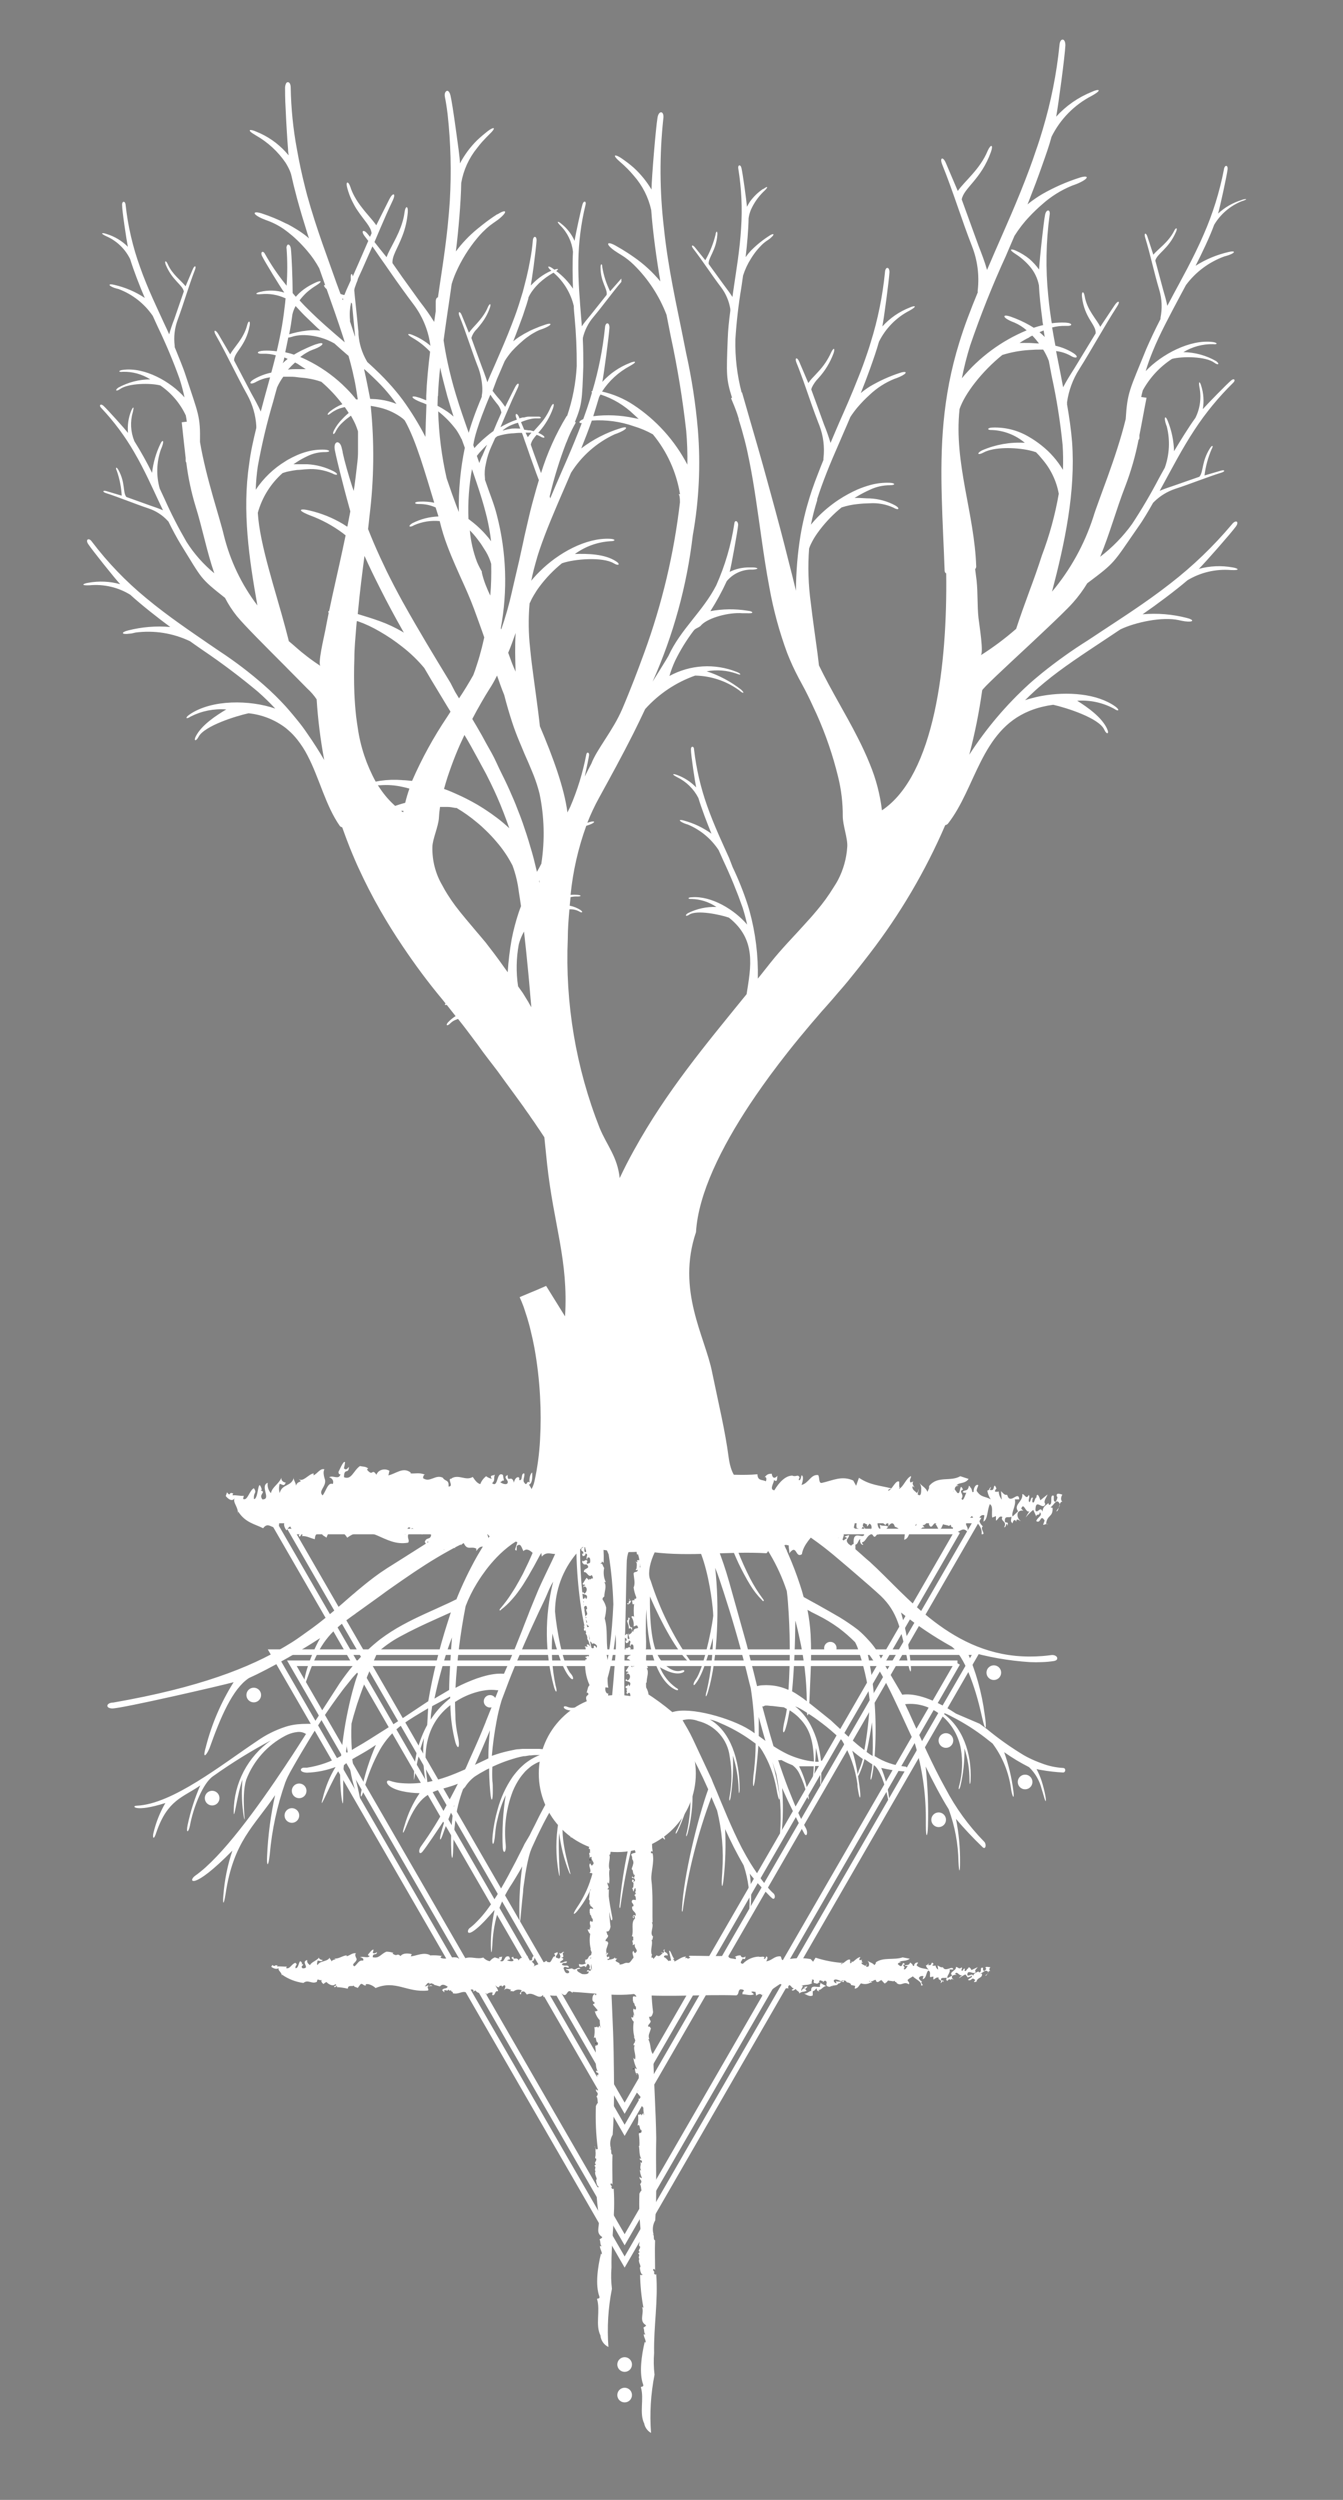 <?xml version="1.0" encoding="UTF-8"?>
<svg id="Calque_1" data-name="Calque 1" xmlns="http://www.w3.org/2000/svg" viewBox="0 0 386.04 718.47">
  <rect x="0" y="0" width="386.04" height="718.47" fill="#808080" stroke="none"/>
  <defs>
    <style>
      .cls-1, .cls-2 {
        fill: #fff;
      }

      .cls-3 {
        fill: none;
        stroke-width: 1.6px;
      }

      .cls-3, .cls-2 {
        stroke: #fff;
      }

      .cls-4 {
        fill: #1d1d1d;
      }

      .cls-2 {
        stroke-miterlimit: 10;
      }
    </style>
  </defs>
  <circle class="cls-2" cx="238.68" cy="473.66" r="1.29"/>
  <circle class="cls-2" cx="140.85" cy="488.95" r="1.29"/>
  <path class="cls-4" d="M283.06,566.59l-.35-.12c.08,.1,.22,.15,.35,.12Z"/>
  <polygon class="cls-4" points="281.4 567.08 281.3 566.92 280.27 567.41 281.4 567.08"/>
  <path class="cls-4" d="M219.57,571.66c-.16-.09-.33-.16-.51-.21,.06,.1,.13,.19,.21,.27l.31-.06Z"/>
  <path class="cls-4" d="M160.73,565.64c0-.1,0-.19,0-.29h0l-.14,.27,.14,.02Z"/>
  <path class="cls-4" d="M205.68,573.07c-.18-.02-.37-.02-.55,0,.33,.21,.47,.16,.55,0Z"/>
  <path class="cls-4" d="M223.61,572.95c-.14-.06-.3-.1-.45-.1,.14,.07,.29,.11,.45,.1Z"/>
  <path class="cls-4" d="M261.33,564.74h0c0-.12-.02-.08,0,0Z"/>
  <path class="cls-4" d="M235.84,569.71h-.37c.12,.05,.25,.05,.37,0Z"/>
  <path class="cls-4" d="M250.25,570.06h0c-.08,.08-.02,.06,0,0Z"/>
  <path class="cls-4" d="M235.13,569.65h.35c-.11-.05-.24-.05-.35,0Z"/>
  <path class="cls-4" d="M156.81,565.42h0v.21c.1,0,.2,.04,.29,.1-.06-.13-.16-.24-.29-.31Z"/>
  <path class="cls-4" d="M111.05,561.7h.33c-.12-.08-.21-.08-.33,0Z"/>
  <path class="cls-4" d="M206.58,562.42c.13-.08,.25-.17,.37-.27-.16,.02-.3,.12-.37,.27Z"/>
  <path class="cls-4" d="M127.76,573.07l-.23-.14c.06,.07,.14,.12,.23,.14Z"/>
  <path class="cls-4" d="M159.5,565.83h1.72l-.49-.25c-.25,.53-.99-.33-1.23,.25Z"/>
  <path class="cls-1" d="M156.09,573.4l.14,.57c1.72-1.23,3.69,.53,5.05-1.21,2.05,2.05,1.37-1.83,3.3,0v-.29c6.32,.35,13.01,1.42,18.9,.43v.41c9.5,.7,18.76-.16,28.18,.16,.88-.37,.35-1.27,1.11-1.74,.33,0,1.07,0,1.07,.49-.64,.29-.27,.72-.49,.92,1.07,0,2.42,.53,3.37,0l-.78-.66c.37-.27,.94,0,1.27,0-.14,.33,.35,1.03,0,1.19,2.05-1.62,1.54,.7,3.22,0,.35-1.4,2.44-2.52,3.82-3.49l.74,.35c-.96,0,0,1.01-1.19,.94,1.01,.39,1.93-.21,2.87,0-.2-.3-.12-.71,.19-.91,.02-.01,.04-.02,.06-.03,.57,.18,.64,.86,1.29,.94l-.66,.43c.45,.51,.82-.16,1.23-.25,.14,.57,1.13,.68,.94,1.31,.9-.78,1.21-.33,2.18-.84-1.01-.6,.27-.76,.14-1.23l-1.13,.23c1.6,.39-.51,0-.39,1.09-.74-.45,1.03-1.62-.23-1.48,1.5-.49,1.81,0,3.35-.86-.92,.18,.16-.64-.33-.94,1.17,0,.29,.35,.66,.99,.64,0,.86,.51,1.46-.21,1.03,.31-.16,.74,.37,1.15-.39,.68-2.87-.84-2.61,1.31-.53,0-1.19,.86-2.05,.8,.68,.29,1.66,1.01,2.48,.51v-1.23c.66,0,.78-.84,1.23-.74-.25,.35,.21,.86,.72,.76-.14-.16-.35-.12-.31-.35,.96,0,1.09-.9,2.22-1.15-.74-.3-1.43-.71-2.05-1.21,.23-.84,.62-.12,1.13-.23,0,.12-.18,.14,0,.31l.55-.41c1.15,.37-.14,1.25,.8,1.66s.9-.41,1.42,0c-.02-.08-.06-.16-.1-.23h.27c.62-.12,1.29,0,1.46-.68,0,.29,.53-.1,.74-.29s1.17-1.01,1.68,0h0c.76,.12,1.37,.45,1.19,.78l1.25,.27-.14,.82c1.13-.23,1.03-.7,1.81-1.56,.9,.34,1.91,.27,2.75-.21,.15,.03,.3,.03,.45,0l-.47-.33c.88,0,.78-.39,1.35-.41-.12,0-.14-.12,.18,0h.04v.29c.72,.88,1.09-.51,1.85-.21-.09,.03-.19,.03-.29,0,.43,.23,1.05,1.4,1.21,.7,0,0,.25,0,.39-.25l.31,.12-.31-.12c.21-.23,.39-.53,.41-.35l1.09,.14c.23,.09,.5,.05,.7-.1l.18,.35c.39,0,.41,.14,.35,.25,1.37,1.19,2.05-.62,3.59,.43,.29-.57-.33-.84-.37-1.15s1.07-.84,1.5-1.15c.66,.8,2.69,1.5,2.36,2.65,1.21,0-.39-.72,.23-1.11h.14c-.44-.18-.8-.53-.99-.96,0-.62,.99-.8,1.31-.62l-.25,.88c1.13-.31,.9-1.64,1.6-2.52,.88,.35,.37,1.15,.57,1.93l.92-.21v.88c.62-.18,.76-.8,1.6-.53-.62,.62,1.27,.62,.43,1.46,.47,.23,.6-1.07,.84-.18,.33-.7-.41-.35-.66-.57-.18-1.01,1.03-.47,1.6-.74,0,.51-.39,.62,.29,.96,.12-.39,.55-.7,.92-.23,0-.66,.76-.12,1.13,0-.41-.14-1.03-.62-.76-1.19,.38-.32,.89-.43,1.37-.31l-.53-.31c.66-.96,1.09,.7,2.05,.39-.39,.39-.62,.39-.94,.88,.59-.42,1.21-.79,1.87-1.11l.76,.96c0-.47,.84,0,.84-.62,.94,.45-.74,.8-.84,1.27,1.17,.45,.94-1.09,2.05,0l-.37,.62c.37,0,1.11-.31,1.17,0,0-.23-.18-.12-.43-.12,.23-1.33,1.74-.92,1.6-2.3h-.51c.78-.27,1.35-1.19,2.05-.72s-.33,.92-.62,1.27c.74,.1,.62-1.5,1.5-1.35-.47-.23-.37-.72,0-1.07-.51,0-1.58-.35-1.4,.23l.18,.14c0,.35-.33,.47-.47,.66-.7,0-.33-.62-.47-.88-1.17-.23,0,1.35-1.17,1.31l-.14-.27c-.51,.37-1.31,.41-1.46,1.25-.47-.88-1.21,.35-1.72-.18,0-1.93,1.83,.14,2.44-.92-.57-.39,.31-.92,.55-1.37l-1.79,.84c-.14-.27-.66-1.23-.99-.51h.14c-.72,.23-.51,1.01-1.13,.74,0-.16,0-.47,.14-.62-.57-.16-.47,.45-.84,.62-.57-.16,.27-.78-.21-1.01-.64,.76-1.03-.16-1.58-.12,.23,1.09-2.26,1.5-1.05,2.46l-1.35,.76c-.41-.57,.94-1.54,.55-2.48h1.09c-.18-1.35-2.26,.9-2.98-.64-.57,0-.43,.14-1.54-.53l.18,1.21c-.42-.25-.7-.68-.76-1.17-.31,.07-.63,.07-.94,0,.06-.19,.2-.34,.39-.41-.43-.68-.55-.43-.7,0s-.57,.27-.94,.27l.33-.47c-.23,.1-.47,.25-.51,.47-.14,0-.29,.03-.41,.1,.15,.49,.44,.92,.84,1.23-1.31-.47-2.36-.21-3.49-1.21,0-.37,.51-.8,.39-.84-.51-.1-1.01,.23-1.11,.74-.01,.07-.02,.15-.02,.22h-.31c-.12-.31-.25-.64-.51-.7-.07-.13-.2-.22-.35-.25-.21,.99-1.27,.49-1.52,.92,.29,.07,.59,.07,.88,0-.45,.66-.84,1.4-1.19,.86,.84-.62-.9-1.01,.37-1.27-.9-1.23-.47,.88-1.42,.45l-.62-.49c.1-.7,.99-.35,.84-.62h-.41c.41-.51,2.05-.16,3-.96l-2.05-.39c-2.48,.84-5.58-.12-7.7,1.42h0c-.02,.16-.02,.32,0,.47v-.18l-.41,.53c-.47-.66-1.35-.78-2.05-1.31q.47,.43,.51,.96c.04,.53-.16,1.01-.86,.76,0-.51,.43-.49,0-.9,.27,.25,0,.62-.27,.68-.41-.33-1.07-.41-1.07-.9,.18-.14,.33,0,.45,0s-.76-.45-.21-.86l-.72,.14c-.41-.41,.29-.66,.12-.92-1.21,.33-1.81,1.5-2.89,1.83,0-.27,0-1.37,0-1.05-.84-.35-1.79,1.21-2.73,1.29,.12-.33,.49-.18,.78-.35-2.71-.18-5.39-.69-7.98-1.52l-.7,1.15-.72-.76c-2.58-.43-5.22-.31-7.76,.35-.84,0-.49-.8-.9-1.13-1.85-.12-2.3,1.17-4.1,1.44,.25-.37,.66-1.35,0-1.4-.14,.33-.25,.84-.72,.64l.25-.35c-.45-.51-.86,0-1.79-.25-1.69,.1-3.28,.83-4.45,2.05-1.42-.12,.14-1.23-.12-1.5,1.01,.43,.7-.18,.92-.6-.53,.33-1.19,.53-1.46-.29-.65-.06-1.3,.14-1.81,.55,.37-.27,.7,.16,.35,.53-.62-.27-2.05,0-2.05-.99-3.51,.21-7.43,0-11.16,0-.64,.53,.47,.21,.12,.57-.9,.7-.72-.35-1.46,.21l.31-.55c-1.09,0-2.26,.94-3.32,1.46,.18-.64-.86-.53,0-.9-.51,.1-1.15-2.75-1.54-2.15l.57,2.65c0,.27-.76,0-.68,.29-.45-.53-1.01-1.15-1.33-1.15-.14-.68,.64-.53,1.07-.51,0-1.13-1.46-.72-.82-1.74-.92,.18,.12,.57-.43,.99l-.8-.25,.62,.39c-.66,.33-.9,1.19-1.79,.55l-.94,1.11c0-.88-.68-.16-1.15-.37l.29-.57c-.47,.06-.95-.1-1.27-.45,.35-.78,.57,.18,.74-.53l-.7-.27c0,.49-.45,.88,0,1.19-.64,.94-1.01,1.72-2.63,1.64-.74-.86,.8-.76,.49-1.6-1.68-.37-2.05,2.22-3.06,2.05s-1.19,.45-2.46,.49c.41-.57-.9-.62-1.13-1.17l.51-.62c-.39,.18-.76,0-.66-.47,0,.8-1.66,.74-2.52,1.11l.14,.68c-.75,.44-1.61,.67-2.48,.66-1.09,.23-.84,.82-1.68,1.56-.39-.61-.49-1.36-.27-2.05,.31,.35,.8,.14,1.27,.35,1.37-.57,2.44-2.05,3.8-1.66,.6-1.64-.92,.18-1.58-.39,0-.07,.06-.13,.12-.14-.05,.02-.11,.02-.16,0,.47-.21,1.27-.47,1.42-1.29-.82,.16-.6,1.62-1.62,.92-.76,.45-1.37-.82-1.83-.94-.49,.62-.51,1.93-1.76,1.66l.55-.9c-1.42,0-.66,1.33-2.05,1.29,.47,.1-.43,.9,.43,.92-.58,.47-1.36,.58-2.05,.31-.18,.14,0,.33,0,.64,.78,.64,1.23-.62,1.89,.29l.53-.99c.49,.18,.74,.73,.55,1.22-.05,.12-.11,.23-.2,.32,.21,0,.39-.18,.53,0,.12,1.48-.86-.53-1.11,.72l.51-.1c.23,.96-1.21,.86-1.87,.78-.74-.45-1.44-.62-1.48-1.31l1.01-.29c-.53-.57-1.29,.33-1.87,.29-.04-.08-.09-.15-.16-.21,0,.06,0,.12,0,.18-.14-.05-.26-.15-.33-.29-.51,0-1.25,.39-1.74,.16v.27c.47,0,1.11,.41,.76,.88-1.07,.43-1.27-.76-1.52-1.31,.25-.94,1.03,0,1.56-.31-.33-.94-1.07-.1-2.05-.74,.43-1.03,1.25,0,1.5-.92-.88-.18-1.11,.55-2.05,.29,0-.47,1.01-.53,.96-1.15l-.6-.29c1.46,0-.27-1.29,.88-1.54-.55-.43-.76,.84-1.52,.18,.21,.45,.82,1.27,0,1.68l-.82-.31c-.35-.51,.86-1.11,.33-1.54l-.86,.37c0,.31,.43,.45,.18,.88-.51-.33-.82,1.19-1.42,1.64-.47,0-.84,0-1.01-.43-1.19,.9-2.69,.88-3.78,1.74,.74-.62,0-1.07-.47-1.52,.84-.14,.86-1.11,.8-1.72-.54,.24-.8,.86-.6,1.42-.88-.39-.62,.68-1.37,0-.49-.33,.25-.94,0-1.31-.94,0-.27,1.17-1.27,.94,0-.12,.14-.16,0-.35-.55-.15-1.11,.17-1.26,.71,0,0,0,.02,0,.03-.57-1.27-1.64,.12-1.54-1.09-1.31,.33,.21,.66,0,1.09s-1.54,.1-1.87-.1c.33,0,.64-.35,.94-.16l-.27-.86c-1.66-.6-1.07,1.95-2.67,1.21,.84-.45,.29-.66,.7-1.25-.25,.21-1.52,0-.76,.62-.49-.06-.96-.19-1.42-.37-.57,.23-1.07,.62-1.44,1.11-.72-.14-1.38-.51-1.87-1.07-1.76,.62-3.41-.43-5.27,.23h.14c-1.46-.16,.64,1.13-.86,1.09,.18-1.05-.9-.7-1.4-1.25-1.85-.53-3.2,.76-4.88,0-.01-.26,.19-.49,.45-.51-1.17-.18-2.35-.24-3.53-.16v-.12c-1.89-.86-3.59,.16-5.52,.41,.14-.12,.18-.51,.31-.66-.96-.25-2.54-.39-3.22,.55-1.17-1.03-.78,.33-2.26-.68-.1-.18,.14-.16,.25-.21-.66-.24-1.35-.36-2.05-.37-1.64,.66-2.05,2.05-3.94,1.6,0-1.42,1.17-.35,1.21-1.48-.39,.25-.72,.53-1.23,.21,.31-.55,0-.35,.29-.86-.41-.39-1.62,1.48-1.62,1.33,0,.29,.12,.43,.49,.39-.43,.88-1.87,0-2.79,.43,.31,0,1.25,.29,.88,.96-1.23-.29-1.64,1.07-2.5,1.64-1.15-.66,.84-1.21,.62-2.2-.18-.37-.64-1.17-.16-1.56-1.03-.21-1.76,.66-2.69,.86v-.27c-1.29,.1-2.65,1.33-3.71,.78l.57,.31c-.23,.18-.86,.1-1.21,.68,0-.47-.8-.9-.45-1.29-.57,1.5-2.91,.92-3.55,2.34-.35-.37,0-.99,0-1.33,.8,.14,1.07,.43,1.5-.16-.68,0-1.17-.37-1.07-.7-.66,.92-2.26,1.29-2.61,2.22-.49-.45-.94-.72-.78-1.5-2.05,.49,1.03,2.4-1.31,2.4-1.05-.76,1.05-1.03-.41-1.27l.27-.12c-1.07-2.05-.74,1.42-1.95,1.35-.14-1.09,.84-.78,0-1.56-1.11,.27-1.58,1.89-2.67,1.54l.16-.47c-.7,.1-2.05-.12-2.75,0,0-.21,0-.18,.21-.25-1.29-.41-.55,.55-1.6-.18l-.31,.51c.53,.39,1.56,.92,2.24,.29-.68,.64,1.05,1.4,.72,2.32l.12-.37c1.83,1.29,3.94,2.11,6.16,2.4,1.4-1.13,2.38,.45,3.88-.33,.23-1.27,.29-.25,1.58-.51-.7,.16,0,.96,.35,1.15,.22-.27,.52-.47,.86-.57,.27,.45,1.89,1.48,2.48,.6,.78,.41-.18,.41-.35,.68,.31,.66,.64-.51,.9,0-.01,.07-.05,.14-.1,.18,1.07,.05,2.12,.2,3.16,.45,.1-1.25,1.23-.47,1.79-.92-.16,.41,.72,.47,1.07,.72l.68-.94c.66-.78,.92,.55,1.76,.14l-.21-.23c.64-.39,2.28,.37,2.89,1.05,5.79-2.44,8.97,1.37,15.06,.7,.39-.37-.29-.64,0-1.19,.43-.09,.87-.13,1.31-.1-.49-.33-.41,0-.35-.27l-.86,.35v-.31c-.31,.12-.64,.37-1.01,.31,.53-.33,.68-1.25,1.42-.9,0,.12-.16,.16-.35,.25,.6,0,.64-.37,1.09-.12s.41,0,.49,.33l1.72,.49c.84-1.11,1.91,0,2.2,0-.21,.84-1.15,.27-1.58,1.07l.64,.62v-.66l.9,.16v.14c0-.27,.21-.51,.45-.29s.12,.27,0,.31l.64-.37c-.37,.68,.55,.21,.45,.99,2.05,.41,2.63-1.05,4.43,0-.29-.37,.57-1.25,1.13-1.11s.41,.39,.21,.68l.72-.41c.92,1.25,1.81,.45,3.16,.86v.35c.46-.48,1.13-.7,1.79-.6l-.14,.7c.92,.47,.7-1.48,1.7-1.03,0-.76-.64-1.13-.74-1.85,.25,.76,1.33,.88,1.07,.33,1.01-.31,.7,0,.78,.21l.6-.45c.72,0,.23,.99,0,1.42,.68-.82,1.37-.25,2.05-.12l-.31,.35,.99,.12c.67-.54,1.58-.66,2.36-.31l-.57,.99c.6,.51,.31-.35,.45-.51,.92-.49,1.13,.18,1.6,.74,1.85-1.01,3.3,1.64,4.58,.16Zm93.82-3.82l-.12-.14c.31-.16,.47-.33,.12,.14h0Zm-8.07-.27c.96-.39,.66,0,.74,.35-.96-.27-1.5,0-2.34-.29,.1,.2,.17,.42,.21,.64-.41-.06-.73-.37-.8-.78,.43-.99,2.61,.64,2.2,.08Zm18.18-4.88l-.12,.23h0l.12-.23Zm-4.82,.88c-.04-.18-.16-.33-.33-.41,.08,.27,.16,.47,.33,.41h0Zm-9.58-1.23c-.23-.41-.72-.29-1.09-.18,.35,.11,.72,.18,1.09,.18Zm-60.44,.45c.29-.16,.82-.57,.33-.88-.23,.37-.7-.25-.9,.29h0c.17,.22,.36,.42,.57,.6Zm-28.42,3.37c0-.41,.27-.86,.12-1.17h0c0-.14-.12-.25,0-.35-.25,0-.49-.16-.66,0-.02,1.31-.53,1.52,.53,1.52Z"/>
  <path class="cls-4" d="M156.3,566.38s.25,.21,.57,.35c-.06-.16-.23-.29-.57-.35Z"/>
  <path class="cls-4" d="M240.89,571.33h.21c-.07-.02-.14-.02-.21,0Z"/>
  <path class="cls-4" d="M219.18,573.38l-.16,.1,.16-.1Z"/>
  <path class="cls-4" d="M219.69,573.07c.47,.13,.96-.1,1.17-.53-.6,.17-1.16,.44-1.68,.78,.25,0,.64,.31,.51-.25Z"/>
  <path class="cls-4" d="M173.4,561.31c-.6-.29-1.48,1.11-1.81,0-1.7,.55,.39,1.74-1.56,2.05,1.85,.53,.94-2.05,2.57-1.44-.78-.49,.53-.37,.8-.62Z"/>
  <path class="cls-4" d="M173.68,563.06c0-.51-.66-.55-.9-.21,.23-.04,.62,.78,.9,.21Z"/>
  <path class="cls-4" d="M138.67,573.42c.16-.26,.16-.59,0-.84l-.33,.78s.25-.12,.33,.06Z"/>
  <path class="cls-1" d="M356.92,57.48c-2.53,.77-4.85,2.1-6.79,3.9,.57-1.95,2.5-10.79,2.73-12.66,.18-1.35-.86-1.44-1.05,0-1.24,6.43-3.2,12.7-5.83,18.7-2.89,6.71-6.61,13.28-8.74,17.28l-1.7,3.2c-.29-1.52-.76-3.1-1.17-4.51l-2.28-8.5c.53-2.05,3.78-3.3,5.93-8.21,.57-1.25,0-1.46-.55-.25-1.66,3.24-4.58,5.11-5.95,6.77l-1.68-5.13c-.39-1.33-1.09-1.17-.68,.16,1.54,5.01,2.61,10.26,4.1,15.19,.74,2.56,.85,5.25,.33,7.86-.02,.13-.02,.26,0,.39-1.54,3-2.91,5.89-4.1,8.64-4.8,11.84-5.42,12.31-5.91,20.13-2.67,11-7.9,23.39-9.36,28.28-2.54,7.8-6.55,15.04-11.82,21.32,3.67-14.02,6.79-28.61,5.77-42.95-.27-3.45-.8-7.12-1.46-10.94,.04-.16,.04-.33,0-.49,.47-3.4,1.66-6.65,3.51-9.54,3.73-5.93,7.08-12.13,10.92-18.1,1.01-1.56,.25-1.83-.78-.25l-4.1,6.16c-1.01-2.18-3.78-4.74-4.49-8.87-.27-1.54-.94-1.33-.76,.25,.7,6.16,4.1,7.96,3.94,10.49l-6.16,10.12c-1.07,1.68-2.26,3.57-3.2,5.38-.25-1.33-.51-2.71-.78-4.1l-1.25-6.3c1.44,.16,2.83,.6,4.1,1.29,1.87,1.17,2.65,.37,.76-.78-1.56-.96-3.26-1.65-5.05-2.05-.31-1.66-.64-3.43-.94-5.25,1.27-.34,2.58-.49,3.9-.45,2.2,.12,2.05-.82,0-.94-1.34-.06-2.68,0-4,.18-.41-2.52-.76-5.15-1.01-7.78-.8-7.78-.66-15.63,.39-23.37,.29-1.68-.99-1.7-1.31,0-.21,1.03-.55,3.8-.88,6.75-.41,3.65-.78,7.61-.84,8.97-.81-1.12-1.75-2.15-2.79-3.06-1.16-.93-2.42-1.71-3.78-2.32-1.37-.68-2.42-.51-.27,.86,1.53,.97,2.91,2.16,4.1,3.53,1.36,1.56,2.29,3.45,2.69,5.48,.14,2.89,.53,6.51,.99,9.93,0,.53,.14,1.07,.23,1.58h-.23c-.82,.21-1.66,.45-2.48,.72l-1.19-.72c-1.75-.99-3.58-1.82-5.48-2.48-2.05-.72-2.52,0-.31,1.11,.47,.23,.96,.44,1.46,.62,1.27,.55,2.45,1.3,3.49,2.22-7.24,3-13.64,7.73-18.63,13.77,.63-3.17,1.42-6.31,2.38-9.4,2.99-8.74,6.41-17.33,10.26-25.73,.82-1.91,1.66-3.84,2.48-5.79,1.26-2.01,2.71-3.89,4.35-5.6,1.16-1.24,2.39-2.41,3.67-3.51,2.5-2.23,5.36-4.02,8.45-5.29,.68-.25,1.4-.49,2.05-.8,3.24-1.48,2.77-2.4,0-1.46-3.67,1.18-7.2,2.75-10.55,4.66-1.28,.76-2.5,1.59-3.67,2.5l-.55,.47,.55-1.4c1.19-3.04,2.5-6.48,3.67-9.85,1.05-2.93,2.05-5.79,2.69-8.21,2.5-5.07,6.57-9.2,11.59-11.78,3.24-1.81,1.93-2.05,0-1.13-3.92,1.57-7.43,4.01-10.26,7.14,.62-3.22,2.52-17.55,2.65-20.52,0-2.2-1.58-2.18-1.7,0-.83,8.2-2.45,16.3-4.82,24.2-.6,2.05-1.25,4.1-2.05,6.34-.53,1.62-1.11,3.24-1.7,4.84-3.45,9.34-7.49,18.16-9.95,23.85-.76,1.79-1.54,3.57-2.3,5.34-.66-2.36-1.62-4.84-2.48-7.04l-4.8-13.22c.57-3.28,5.6-5.77,8.41-13.69,.72-2.05,0-2.36-.94-.31-2.22,5.38-6.65,8.72-8.6,11.57l-3.39-7.96c-.82-2.05-1.91-1.7-1.09,.35,3.16,7.8,5.58,15.88,8.62,23.62,1.53,3.97,2.07,8.25,1.6,12.48-.05,.21-.05,.43,0,.64-2.05,4.99-3.9,9.79-5.29,14.37-4.93,15.84-5.46,30.19-5.05,44.76h0c.18,6.87,.57,13.79,.82,20.95,.02,.29,.19,.56,.45,.7,.35,25.94-3.26,57.95-18.47,68.09-.54-4.56-1.71-9.03-3.47-13.28-1.05-2.63-2.26-5.21-3.57-7.76-1.68-3.32-3.53-6.59-5.36-9.87-1.83-3.28-3.96-7.12-5.71-10.75-.12-1.17-.29-2.36-.43-3.57-.62-4.66-1.35-9.62-1.91-14.37-.71-5.18-.88-10.42-.49-15.64h0c.13-.41,.29-.8,.47-1.19,.54-1.13,1.18-2.22,1.91-3.24,1.77-2.48,3.84-4.74,6.16-6.73l.8-.66c1.48-.48,3.01-.81,4.56-.96,1.19-.14,2.38-.21,3.57-.23,2.33-.15,4.65,.28,6.77,1.25,1.44,.88,2.05,.29,.57-.6-2.26-1.23-4.77-1.93-7.35-2.05-1.23,0-2.44-.14-3.57-.14h-.82l.82-.49c1.15-.69,2.34-1.3,3.57-1.85,1.8-.86,3.77-1.31,5.77-1.31,1.66,0,1.62-.62,0-.7-1.92-.08-3.85,.14-5.71,.66-1.21,.34-2.41,.76-3.57,1.25-1.86,.82-3.65,1.8-5.36,2.91-2.23,1.47-4.29,3.17-6.16,5.07-.7,.73-1.33,1.44-1.91,2.15h0c.48-2.38,1.09-4.72,1.81-7.04v-.33c1.52-4.82,3.73-10.26,6.16-15.76l1.48-3.43c.64-1.46,1.27-2.91,1.89-4.39,.63-.97,1.31-1.89,2.05-2.77,1.1-1.3,2.3-2.53,3.57-3.67,2.03-1.91,4.4-3.44,6.98-4.49,.51-.18,1.07-.37,1.6-.62,2.46-1.11,2.05-1.81,0-1.11-2.98,.97-5.84,2.27-8.54,3.86-.93,.58-1.83,1.22-2.67,1.93,.84-2.05,1.79-4.56,2.67-7s1.93-5.5,2.57-7.78c1.91-3.84,4.99-6.97,8.8-8.93,2.46-1.37,1.46-1.54,0-.86-3,1.18-5.68,3.03-7.84,5.42,.49-2.44,1.93-13.32,2.05-15.6,0-1.66-1.19-1.64-1.29,0-.68,6.85-2.05,13.61-4.1,20.17-.31,1.01-.62,2.05-.96,3-.8,2.4-1.68,4.8-2.61,7.1-1.87,4.78-3.84,9.23-5.36,12.66l-.88,2.05c-.57,1.35-1.17,2.71-1.74,4.1-.54-1.81-1.17-3.59-1.89-5.34l-1.62-4.47-1.91-5.23-.12-.31,.12-.47c.47-1.03,1.12-1.96,1.91-2.77,1.91-2.08,3.39-4.51,4.37-7.16,.55-1.58,0-1.76-.7-.23-.91,2.02-2.15,3.87-3.67,5.48-.68,.76-1.33,1.44-1.91,2.05-.34,.39-.67,.8-.96,1.23l-2.28-5.34-.29-.7c-.64-1.56-1.46-1.29-.82,.27,.39,.94,.76,1.89,1.11,2.85,1.15,3.04,2.18,6.16,3.24,9.15,.62,1.74,1.25,3.47,1.91,5.19l.29,.72c1.15,3.01,1.56,6.26,1.19,9.46-.02,.16-.02,.33,0,.49-.49,1.23-.99,2.42-1.44,3.63-.7,1.76-1.33,3.49-1.91,5.17-.23,.7-.45,1.37-.66,2.05-1.1,3.55-1.97,7.17-2.59,10.84-.85,5.27-1.29,10.59-1.31,15.92-.66-2.73-1.31-5.42-2.05-8.21-1.64-6.63-3.39-13.13-5.15-19.56-.74-2.71-1.5-5.4-2.26-8.21-1.15-4.1-2.31-8.13-3.47-12.09l-2.57-8.93h-.12c-1.3-4.97-1.9-10.09-1.79-15.23,.31-5.01,.89-10.01,1.72-14.96l.49-3.39c.54-1.71,1.3-3.35,2.26-4.86,.96-1.58,2.12-3.02,3.47-4.29,.33-.29,.68-.55,1.01-.8,.36-.22,.7-.46,1.03-.72l.23-.21c1.07-.92,.9-1.29,0-.84l-.47,.29s-.82,.51-1.79,1.23c-1.23,.92-2.39,1.92-3.47,3.02-.56,.59-1.07,1.22-1.54,1.89,.41-3.41,.82-7.98,.86-11.2,.12-.85,.35-1.67,.68-2.46,.84-1.87,2.02-3.57,3.47-5.03l.37-.35c1.46-1.42,.72-1.33-.23-.57h-.14c-1.46,.99-2.73,2.22-3.76,3.65-.29,.45-.57,.92-.86,1.48-.14-1.79-1.21-9.56-1.58-11.14-.27-1.17-1.15-.92-.9,.25,.91,5.62,1.18,11.32,.8,16.99-.37,6.32-1.5,12.81-2.05,16.7-.14,1.05-.31,2.05-.45,3.12-.7-1.13-1.58-2.28-2.36-3.32l-4.47-6.16c-.16-1.81,2.15-3.84,2.5-8.39,.1-1.19-.39-1.21-.53,0-.63,2.56-1.62,5.02-2.93,7.31l-2.96-3.67c-.74-.94-1.27-.62-.53,.33,2.81,3.63,5.29,7.53,8.04,11.14,1.39,1.85,2.3,4.01,2.65,6.3-.03,.11-.03,.22,0,.33-.39,2.91-.68,5.68-.76,8.21-.39,10.26-.45,11.47,1.23,16.85l-.27,.18c.62,1.42,1.21,2.89,1.74,4.41l.47,1.5c-.01,.07-.01,.15,0,.23,1.26,3.93,2.28,7.93,3.06,11.98,1.42,7.1,2.4,14.57,3.47,22.06,.68,4.72,1.37,9.46,2.26,14.1,1.15,6.47,2.87,12.82,5.15,18.98,.96,2.46,2.07,4.85,3.3,7.18l.35,.64c.94,1.7,1.93,3.59,2.89,5.6,.64,1.37,1.28,2.74,1.91,4.1,2.59,5.79,4.66,11.81,6.16,17.98,.92,3.71,1.38,7.52,1.35,11.35,0,2.61,1.48,6.53,1.29,8.8-.21,3.32-1.11,6.57-2.65,9.52-.53,1.01-1.01,1.7-1.23,2.05-1.45,2.38-3.09,4.65-4.9,6.77-.62,.76-1.25,1.48-1.91,2.22l-3.24,3.57-3.3,3.57c-1.68,1.85-3.3,3.67-4.74,5.5l-.41,.51-2.26,2.85-1.07,1.33c.16-6.59-.65-13.16-2.4-19.52-.14-.55-.33-1.13-.51-1.7-1.2-3.7-2.65-7.32-4.33-10.84l-1.03-2.67c-1.56-3.49-4.29-9.21-6.32-15-1.84-5.2-3.09-10.59-3.73-16.07,0-1.15-.96-1.13-.9,0,0,1.6,1.15,9.15,1.5,10.84-1.54-1.61-3.43-2.84-5.52-3.59-1.07-.41-1.76-.29,0,.62,2.65,1.28,4.82,3.39,6.16,6.01,.9,3,2.48,7.14,3.76,10.26-2.38-1.72-5.05-2.99-7.88-3.76-1.5-.45-1.74,0,0,.76,.37,.16,.76,.27,1.13,.39,3.61,1.52,6.68,4.08,8.82,7.35l1.35,3.02c2.07,4.38,3.91,8.87,5.52,13.44,.53,1.66,.96,3.3,1.31,4.93-3.55-4.23-10.26-8.35-15.95-7.86-1.19,0-1.21,.6,0,.49,2.54,.07,5.02,.87,7.12,2.3-2.84-.11-5.67,.51-8.21,1.79-.99,.66-.57,1.07,.41,.41,2.2-1.44,8.89,0,11.39,.86,8.02,6.3,6.3,14.26,5.09,22-11.74,14.47-23.03,27.89-32.38,44.86-1.44,2.57-2.81,5.25-4.1,8-.66-6.16-3.63-9.28-5.75-14.37-6.84-17.31-9.96-35.87-9.17-54.46,0-2.79,.23-5.6,.47-8.41,.95-.07,1.91,.13,2.75,.57,.9,.62,1.31,.23,.41-.39-.94-.6-1.99-1.01-3.08-1.23l.25-2.46c.67-.16,1.36-.22,2.05-.18,1.11,0,1.11-.37,0-.47-.68-.06-1.37-.06-2.05,0,.68-6.78,2.19-13.44,4.51-19.84,.33-.12,.72-.23,1.07-.37,1.68-.68,1.48-1.15,0-.74l-.76,.23c.97-2.48,2.1-4.89,3.39-7.22,3.28-5.97,6.69-12.19,9.91-18.59,1.13-2.28,2.24-4.56,3.32-6.87,3.91-4.36,8.85-7.67,14.37-9.62,4.56,.08,8.99,1.56,12.68,4.25,1.19,1.07,1.7,.84,.51-.23-2.96-2.31-6.3-4.09-9.87-5.25,2.88-.52,5.85-.29,8.62,.68,1.42,.62,1.37,0,0-.51-6.3-2.51-13.38-2.08-19.33,1.17,.43-1.5,.98-2.97,1.64-4.39,1.48-3.03,3.25-5.91,5.29-8.6,.55-.82,1.74-.88,2.3-1.72,2.05-2.05,7.9-3.65,11.78-3.32h1.35c.26,.02,.52,.02,.78,0,.96,0,.86-.41,0-.62l-.78-.12c-3.51-.56-7.09-.51-10.59,.14,1.76-2.76,3.33-5.64,4.7-8.62,1.66-2,4.08-3.2,6.67-3.32h.88c2.05-.16,1.27-.6,0-.62h-.86c-2.02-.06-4.03,.37-5.85,1.27,.45-1.54,2.32-11.94,2.44-13.5,0-1.15-.99-1.54-1.09-.41-.92,6.14-2.68,12.12-5.21,17.79-3.78,7.41-10.26,12.64-13.73,20.26-.21,.47-4.29,6.96-4.56,7.41,5.95-13.35,9.85-27.53,11.55-42.05,1.8-10.03,2.29-20.24,1.46-30.39-.64-7.39-1.76-14.72-3.37-21.96-.37-1.89-.74-3.78-1.13-5.66-1.4-7.12-4.1-18.84-5.27-30.43-1.22-10.4-1.28-20.9-.16-31.32,.33-2.2-1.27-2.52-1.66-.35-.51,3-1.7,17.44-1.74,20.73-1.38-2.32-3.1-4.43-5.09-6.26-1.11-.97-2.27-1.86-3.49-2.69-1.79-1.23-3.12-1.29-.33,1.11,1.38,1.18,2.66,2.47,3.82,3.86,2.48,2.81,4.21,6.21,5.01,9.87,.41,5.91,1.56,14.37,2.63,20.52-2.21-2.67-4.78-5.03-7.63-7-2.71-1.91-4.93-3.1-5.15-3.24-2.57-1.46-3.22-.62-.37,1.42,.62,.43,1.27,.82,1.87,1.19,1.32,.81,2.55,1.77,3.65,2.85,4.13,4.06,7.33,8.96,9.4,14.37,.41,2.05,.8,4.1,1.21,6.16,1.94,8.99,3.43,18.07,4.45,27.21,.28,3.22,.39,6.45,.33,9.69-3.61-6.92-8.92-12.81-15.43-17.12-2.77-1.84-5.85-3.15-9.09-3.88,2-3.08,4.75-5.6,7.98-7.33,.47-.27,.82-.49,1.07-.66,.64-.47,.49-.66,0-.57-.39,.07-.77,.2-1.13,.37-3,1.18-5.68,3.03-7.84,5.42,.47-2.42,1.91-13.3,2.05-15.6,0-1.66-1.19-1.64-1.29,0-.63,6.17-1.84,12.26-3.61,18.2-.29,.1-.35,.29-.12,.45-.43,1.5-.9,3.02-1.42,4.54-.35,1.03-.72,2.05-1.09,3.1-1.4,.6-1.4,1.21-.43,1.15-2.57,6.87-5.52,13.3-7.33,17.53l-1.74,4.1-.16-.57c1.24-5.27,2.84-10.44,4.78-15.49,.06-.06,.11-.14,.12-.23l.57-1.42c.62-1.44,1.3-2.8,2.05-4.1l-.25-.16c2.05-5.11,2.05-6.16,2.4-15.97,0-2.42,0-5.05-.14-7.8,.03-.11,.03-.22,0-.33,.52-2.23,1.56-4.31,3.04-6.05,2.75-3.28,5.25-6.79,8.04-10.1v-.94l-.16,.16-3.08,3.49c-1.08-2.18-1.84-4.51-2.24-6.92,0-1.13-.51-1.11-.51,0,0,4.31,2.05,6.16,1.76,7.94l-4.7,5.91c-.8,.96-1.72,2.05-2.46,3.14,0-.96-.14-2.05-.21-2.96-.27-3.71-.86-9.83-.76-15.84,.08-5.42,.77-10.82,2.05-16.09,.33-1.11-.51-1.33-.84-.25-.47,1.52-2.05,8.89-2.3,10.57-.86-1.95-2.19-3.66-3.88-4.97-.84-.72-1.52-.78-.23,.55,2.05,2.02,3.34,4.69,3.65,7.55-.18,3.04-.12,7.39,0,10.61-1.3-1.96-2.93-3.67-4.82-5.07,.96-.66,.41-.74-.51-.39l-.64-.45c-1.23-.84-1.64-.45-.29,.72h.1c-1.25,.54-2.42,1.23-3.51,2.05-.57,.44-1.12,.91-1.64,1.42l-.82,.82c.16-.88,.49-3.1,.82-5.5,.39-3.06,.8-6.4,.84-7.45s-.53-1.29-.84-.8c-.14,.24-.22,.52-.23,.8-.16,1.97-.43,3.93-.82,5.87-.12,.7-.27,1.46-.43,2.22-.35,1.64-.76,3.39-1.25,5.21-.12,.49-.27,.99-.39,1.48-.35,1.19-.72,2.38-1.11,3.61l-.29,.88c-.53,1.62-1.13,3.22-1.74,4.8-1.48,3.86-3.06,7.49-4.35,10.45-.47,1.05-.88,2.05-1.25,2.85s-.99,2.26-1.44,3.37c-.14-.45-.29-.92-.45-1.37-.35-1.03-.74-2.05-1.11-3h0l-1.46-3.98-1.58-4.37c.3-.98,.84-1.86,1.58-2.57,.45-.53,.96-1.13,1.48-1.83s.74-1.09,1.11-1.72c.45-.8,.83-1.64,1.13-2.5,.47-1.31,0-1.5-.57-.21-.16,.39-.35,.78-.55,1.15-.33,.6-.7,1.18-1.11,1.72-.49,.66-.99,1.23-1.48,1.79-.81,.84-1.58,1.72-2.3,2.65l-2.05-5.03c-.51-1.29-1.19-1.07-.68,.23,1.87,4.64,3.35,9.44,5.11,14.06l.33,.84c.67,1.86,1.06,3.81,1.15,5.79v.96c-.02,.38-.07,.76-.14,1.13-.03,.13-.03,.28,0,.41-.47,1.09-.9,2.18-1.31,3.22-.78,1.98-1.46,3.91-2.05,5.79-.14,.45-.27,.9-.41,1.37-1.15-3.24-2.5-7.04-3.69-11-.47-1.54-.9-3.1-1.31-4.68s-.72-2.91-1.03-4.35c-.49-2.26-.88-4.47-1.19-6.55,.37-2.75,.78-5.56,1.19-8.41l.27-1.79,.86-5.97c.34-1.12,.74-2.23,1.21-3.3,1.58-3.58,3.65-6.92,6.16-9.93,.49-.57,.96-1.13,1.48-1.64l1.11-1.07c.6-.55,1.24-1.06,1.91-1.52l1.23-.86,.53-.41c2.67-2.18,2.05-2.91-.41-1.33h-.12c-.41,.25-1.6,1.03-3.14,2.18l-1.11,.86-1.48,1.19c-2.31,1.89-4.38,4.06-6.16,6.46,.74-5.99,1.44-14.04,1.54-19.68,.63-3.68,2.2-7.14,4.56-10.04,.47-.62,.96-1.23,1.48-1.81l1.11-1.19,.76-.76c2.59-2.48,1.29-2.34-.37-1.03l-.39,.31-1.11,.92c-.53,.45-1.03,.9-1.48,1.33-1.97,1.95-3.63,4.19-4.93,6.65,0-1.56-.64-5.81-1.21-9.99s-1.19-8.21-1.52-9.58c-.18-.76-.51-1.19-.82-1.29s-1.05,.45-.78,1.74,.53,2.93,.78,4.95c.91,8.26,1.12,16.58,.64,24.87-.16,2.54-.39,5.07-.64,7.57-.8,7.7-2.05,14.98-2.77,20.23-.31,0-.62,.39-.64,1.17s0,1.54,0,2.79l-.45,3.1c-1.26-2.02-2.63-3.96-4.1-5.83l-5.01-6.96-2.87-4.1c-.18-2.05,1.52-4.33,2.87-7.9,.82-2.13,1.33-4.37,1.52-6.65,.16-2.05-.68-2.05-.94,0-.12,.94-.32,1.87-.6,2.77-1.21,4.1-3.63,7.49-4.56,10.06l-1.85-2.3-1.62-2.05c.53-1.27,1.07-2.54,1.62-3.82,1.17-2.75,2.38-5.48,3.67-8.21,.94-2.05,0-2.28-.99-.33l-2.69,5.36-1.09,2.18c-1.23-1.81-3.43-3.9-5.34-6.75l-.47-.74-.51-.9c-.23-.41-.43-.84-.62-1.27s-.35-.86-.49-1.31c-.66-1.93-1.46-1.66-.9,.31,.35,1.29,.81,2.54,1.4,3.73l.62,1.19c.16,.31,.35,.6,.51,.88l.47,.7c1.89,2.85,3.78,4.51,3.98,6.46l-.45,1.03-.57-.7c-1.29-1.68-2.22-1.09-.92,.57l.99,1.29-3.02,6.94-.47,1.05-.51,1.17-.45,1.05c-.03-.19-.08-.38-.16-.55-.21-.37-.51,0-.43,1.07v.62c-.41,.88-.82,1.81-1.23,2.73-.21,.49-.41,.99-.6,1.48l-.47-.1-.64-.21-1.19-3.22c-2.05-5.93-5.75-15.45-8.43-25.24l-.53-2.05c-.94-3.71-1.74-7.45-2.36-10.96-1.1-5.88-1.7-11.85-1.81-17.83,0-1.03-.37-1.54-.76-1.56s-.53,.21-.7,.66c-.1,.29-.15,.58-.16,.88,0,1.01,0,3.3,.16,6.01,.18,4.1,.47,8.89,.7,11.72,0,.74,.12,1.33,.18,1.74l-.18-.18-.7-.8c-2.33-2.54-5.21-4.53-8.41-5.81-1.83-.84-3.1-.64-.14,1.07,3.42,1.94,6.35,4.63,8.56,7.88,.25,.41,.49,.82,.7,1.23,.35,.65,.64,1.34,.86,2.05,.45,2.05,1.07,4.54,1.74,7.06,.9,3.28,1.93,6.73,2.89,9.77,.16,.55,.35,1.09,.53,1.62l-.53-.47c-.92-.75-1.88-1.43-2.89-2.05-.86-.55-1.74-1.05-2.61-1.52l-.7-.31c-2.17-1.1-4.42-2.03-6.73-2.79-2.61-.88-3.12,0-.14,1.37,.64,.29,1.31,.53,1.93,.76,1.77,.67,3.43,1.58,4.95,2.71l.7,.53c.91,.71,1.78,1.46,2.61,2.26,1.02,.98,1.98,2,2.89,3.08,1.33,1.54,2.48,3.22,3.45,5.01,.57,1.64,1.15,3.26,1.72,4.86-.47-.21-.49,.23,.16,.9l.25,.23c1.64,4.62,3.24,9.13,4.64,13.46,.21,.6,.39,1.21,.57,1.83l-.57-.49c-2.83-2.42-6.65-5.66-10.26-9.3-.37-.35-.72-.72-1.09-1.11l-1.07-1.15c.61-.82,1.3-1.59,2.05-2.28,.87-.77,1.8-1.45,2.79-2.05,2.05-1.31,1.17-1.46-.18-.82-.9,.4-1.77,.87-2.61,1.4-1.07,.68-2.05,1.5-2.89,2.44l-.23,.27c-.33-.35-.62-.72-.92-1.07,0-3.9-.29-11-.51-12.76-.12-.96-.62-1.33-.94-1.13-.28,.31-.39,.74-.29,1.15,.26,3.54,.26,7.09,0,10.63l-.41-.53c-2.17-2.69-4.1-5.56-5.79-8.58-.6-1.17-1.44-.57-.84,.62,.8,1.62,5.27,8.93,6.38,10.47-2.24-.7-4.64-.77-6.92-.21-1.21,.25-1.83,.84,.25,.66,2.37-.24,4.75,.16,6.92,1.15h.12l-.12,1.33c-.23,2.05-.53,4.35-.9,6.57s-.96,4.97-1.52,7.37c-1.26-.18-2.53-.25-3.8-.18-2.05,.12-2.24,1.01-.12,.88,1.23-.04,2.47,.11,3.65,.45-.43,1.72-.86,3.39-1.29,4.97-1.72,.36-3.38,.98-4.9,1.85-1.87,1.09-1.21,1.85,.66,.74,1.21-.64,2.52-1.06,3.88-1.23-.62,2.28-1.19,4.31-1.64,5.97-.35,1.29-.7,2.59-1.03,3.86-.76-1.7-1.76-3.51-2.65-5.09l-5.03-9.6c0-2.36,3.39-4.1,4.47-9.93,.29-1.5-.33-1.7-.7-.23-.99,3.92-3.8,6.34-4.88,8.41l-3.39-5.79c-.86-1.48-1.6-1.23-.74,.27,3.2,5.64,5.91,11.51,9.03,17.14,1.54,2.78,2.43,5.88,2.61,9.05-.02,.15-.02,.3,0,.45-.88,3.61-1.66,7.1-2.05,10.36-2.05,13.61,0,27.42,2.36,40.69-4.56-6-7.84-12.87-9.65-20.19-1.05-4.64-5.11-16.42-6.85-26.8,.12-7.49-.43-7.86-4.1-19.06-.84-2.61-2.05-5.36-3.18-8.21,.02-.13,.02-.26,0-.39-.31-2.51-.02-5.06,.86-7.43,1.76-4.74,3.14-9.65,4.97-14.37,.49-1.25-.14-1.4-.64-.14l-2.05,4.86c-1.19-1.58-3.82-3.35-5.15-6.4-.51-1.15-.99-.96-.55,.23,1.87,4.51,4.82,5.75,5.19,7.65l-2.77,8.04c-.56,1.4-1.03,2.83-1.44,4.29-.45-1.01-.92-2.05-1.4-3.04-1.72-3.8-4.78-10.01-7.02-16.42-2.06-5.72-3.44-11.67-4.1-17.71-.1-1.27-1.07-1.21-1.01,0,0,1.76,1.27,10.14,1.66,12.01-1.72-1.72-3.83-2.99-6.16-3.69-1.19-.43-2.05-.25,0,.68,2.97,1.31,5.38,3.63,6.81,6.55,1.01,3.28,2.77,7.82,4.21,11.16-2.67-1.78-5.65-3.05-8.78-3.76-1.66-.43-1.95,.14,0,.86,.41,.14,.84,.25,1.25,.35,3.99,1.5,7.43,4.19,9.83,7.72,.49,1.11,1.01,2.2,1.5,3.28,2.3,4.79,4.36,9.69,6.16,14.69,.6,1.83,1.07,3.65,1.46,5.44-3.94-4.51-11.47-8.78-17.75-7.9-1.31,.16-1.33,.74,0,.55,2.8-.08,5.56,.68,7.92,2.18-3.21,0-6.37,.82-9.19,2.36-1.09,.78-.64,1.21,.47,.43,2.44-1.72,8.8-1.79,11.59-1.05,3.17,2.16,5.7,5.14,7.33,8.62,.14,.72,.23,1.27,.29,1.79l-1.46,.18c.39,3.53,.72,6.9,1.13,10.26v.82c0,.18,.06,.34,.18,.47,.53,4.3,1.43,8.54,2.69,12.68,1.93,6.16,3.2,12.89,5.36,19.17-3.12-2.57-5.82-5.62-7.98-9.03-2.34-4.03-4.47-8.18-6.36-12.44l-1.35-2.89c-1.03-3.67-.92-7.56,.31-11.16,.14-.35,.31-.72,.43-1.09,.6-1.74,0-1.87-.6-.47-1.23,2.59-2.02,5.36-2.34,8.21-1.54-3.12-3.24-6.16-5.09-9.11-1.09-2.67-1.24-5.63-.43-8.39,.47-1.87,0-1.42-.47-.35-.81,2.02-1.13,4.21-.92,6.38-1.03-1.31-5.93-6.77-7.06-7.8-.82-.76-1.42-.12-.6,.66,3.63,3.86,6.81,8.13,9.46,12.72,2.98,5.09,5.42,10.67,7,14l1.25,2.65c-1.17-.51-2.46-.96-3.63-1.35l-6.9-2.48c-1.07-1.31-.23-4.1-2.3-7.8-.55-.96-.94-.74-.45,.27,.81,2.31,1.29,4.72,1.42,7.16l-4.31-1.29c-1.11-.35-1.37,.16-.27,.53,4.1,1.33,8.21,3.06,12.31,4.43,2.07,.69,3.94,1.89,5.44,3.49,.05,.1,.13,.18,.23,.23,1.21,2.44,2.42,4.74,3.67,6.77,6.16,9.91,5.25,9.38,12.62,15.21,.96,1.86,2.1,3.62,3.41,5.25,2.15,2.65,8.56,9.03,14.04,14.53l.7,.72,2.61,2.63,2.89,2.93c1.02,.92,1.92,1.96,2.69,3.1,.37,5.85,1.1,11.68,2.18,17.44-1.52-2.59-3.12-5.11-4.86-7.59-.92-1.37-1.88-2.66-2.89-3.88-.82-1.05-1.7-2.05-2.61-3.12l-.7-.8c-1.98-2.17-4.07-4.22-6.28-6.16-3.99-3.5-8.22-6.73-12.66-9.65l-3.41-2.32c-4.29-2.98-11.49-7.76-17.89-13.11-5.76-4.75-10.96-10.16-15.47-16.11-.88-1.29-1.95-.66-1.09,.66,1.19,1.79,7.63,9.85,9.21,11.55-2.98-.83-6.11-.97-9.15-.41-1.58,.23-2.36,.86,.37,.72,4.08-.38,8.17,.57,11.66,2.71,3.12,2.85,7.86,6.59,11.51,9.28-4.07-.35-8.17-.02-12.13,.99-2.05,.51-2.05,1.27,.49,.92,.55,0,1.11-.21,1.64-.31,5.37-.71,10.82,.16,15.7,2.5,1.23,.89,2.46,1.75,3.69,2.59,5.47,3.7,10.75,7.68,15.82,11.92,1.79,1.58,3.43,3.18,4.97,4.84-7.18-2.5-18.22-2.71-24.63,1.7-1.35,.92-1.07,1.52,.29,.6,3.16-1.62,6.72-2.33,10.26-2.05-3.06,1.81-7.06,4.49-8.72,7.65-.76,1.44,0,1.64,.76,.21,1.68-3.18,10.84-5.99,14.37-6.77,3.9,.41,7.62,1.88,10.73,4.27l.7,.6c.96,.83,1.83,1.75,2.61,2.75,1.11,1.4,2.08,2.91,2.89,4.49,3.45,6.57,5.17,14.37,9.28,20.25,.17,.22,.42,.37,.7,.41l.25,.68c.37,1.07,.76,2.05,1.17,3.18,.51,1.37,1.07,2.75,1.64,4.1l.62,1.46,.51,1.17,.47,1.03c1.92,4.2,4.02,8.3,6.32,12.31,2,3.49,4.13,6.91,6.4,10.26,3.45,5.15,7.22,10.26,11.27,15.12l1.09,1.35c-.39,.29-.29,.49,.33,.39l.27,.35c.68,.84,1.44,1.81,2.26,2.87-.75,.46-1.44,1.02-2.05,1.66l-.14,.14c-.53,.64-.43,.96,0,.78,.28-.14,.53-.34,.74-.57,.46-.44,1-.77,1.6-.99l.55-.21c1.66,2.05,3.57,4.62,5.58,7.31l1.48,2.05,1.11,1.48,3.14,4.1c1.46,2.05,2.91,3.98,4.35,5.97,.7,.94,1.37,1.89,2.05,2.81l1.11,1.54,.39,.57,1.25,1.76,.43,.64,1.05,1.5c.55,.84,1.11,1.64,1.64,2.42l1.23,1.87c.25,2.57,.51,5.11,.78,7.61,1.91,17.63,6.16,27.64,5.17,43.86l-5.44-8.76-1.74,.76-1.64,.7-1.05,.43-.43,.18-1.25,.53-.39,.16-1.11,.47c.39,.86,.76,1.76,1.11,2.69,.12,.39,.27,.76,.39,1.17,.45,1.29,.86,2.67,1.25,4.1,.14,.57,.31,1.15,.43,1.72,.39,1.56,.74,3.16,1.05,4.82,.84,4.65,1.39,9.36,1.64,14.08,.23,4.1,.23,8.21,0,12.31-.21,4.1-.76,8.17-1.64,12.17h0c-.2,.88-.55,1.72-1.03,2.48-.13,.24-.27,.46-.43,.68-.37,.49-.79,.95-1.25,1.35l-.39,.33c-.35,.28-.72,.53-1.11,.76-.66,.39-1.34,.73-2.05,1.03-1.41,.58-2.87,1.06-4.35,1.44l-3.14,.82-1.11,.33-1.48,.43c-1.88,.49-3.7,1.21-5.4,2.15l-.86,.55-2.34,1.48-12.95,8.21-4.43,2.79c-.68,.45-1.33,.9-2.05,1.37-2.26,1.6-4.33,3.26-6.32,4.93l-.47,.39-.51,.45-.62,.51-1.64,1.42-1.17,1.03c-3.18,2.75-6.42,5.54-10.26,8.21-.92,.68-1.89,1.35-2.89,2.05s-1.7,1.11-2.61,1.66l-.7,.43c-10.26,6.16-24.77,11.86-49.46,16.17-2.05,0-2.4,1.66-.31,1.7,2.85,0,31.73-6.67,34.89-7.55-3.64,5.79-6.34,12.11-8.02,18.74-1.07,3.69,.29,2.18,1.07,.27,3.18-8.95,6.63-17.09,11.33-20.19,2.89-1.29,6.71-3.3,10.55-5.48l.7-.39,2.61-1.52,2.89-1.74c1.33-.82,2.59-1.62,3.73-2.36-1.54,2.78-2.79,5.72-3.73,8.76-.37,1.17-.65,2.36-.84,3.57,0,.29-.53,2.65,.55,.1l.29-.82c2.77-7.8,4.97-11.76,10.26-15.95,.37-.31,.76-.62,1.17-.9l1.35-.99,.29-.21,.62-.43,.51-.39,.47-.33,6.32-4.54c2.05-1.54,4.27-3.06,6.4-4.54,4.35-3.02,8.68-5.85,12.95-8.21,.78-.45,1.56-.86,2.34-1.27,2.05-1.05,4.1-2.05,6.16-2.81l1.48-.55,1.11-.37c.64-.23,1.27-.41,1.89-.6-.62,.86-1.25,1.74-1.89,2.73-.37,.55-.74,1.15-1.11,1.76s-.99,1.62-1.48,2.48c-2.26,4.01-4.25,8.17-5.97,12.44h-.16c-.78,.39-1.56,.78-2.34,1.13-4.39,2.05-8.7,3.82-12.95,6.16-2.23,1.21-4.37,2.58-6.4,4.1-2.3,1.79-4.44,3.78-6.38,5.95l-.47,.49-.51,.6-.62,.72c-.55,.64-1.11,1.33-1.64,2.05l-1.17,1.58-.86,1.23-7.55,11.7h-1.81c-.97,0-1.93,.04-2.89,.14-.88,.1-1.75,.26-2.61,.49l-.7,.21c-2.93,.94-5.7,2.33-8.21,4.1-10.14,6.77-24.28,18.12-34.56,18.59-1.76,0-.6,2.05,8.21-.78-1.53,2.63-2.67,5.48-3.39,8.43-.41,1.52,0,2.57,.8,0,3.24-9.44,7.61-9.97,12.62-13.48-1.58,3.62-2.79,7.38-3.61,11.25-.57,2.63,.23,2.4,.64,.29,.99-5.34,3.8-12.31,6.69-14.22,5.3-3.77,10.84-7.2,16.58-10.26-6.64,4.67-10.63,12.26-10.69,20.38,0,3.55,1.07-5.27,2.52-9.13-.33,3.62-.19,7.27,.41,10.86,.76,3.06-.9-5.75,.66-10.79,2.08-5.45,6.08-9.95,11.25-12.66l.7-.33c.83-.37,1.71-.61,2.61-.72,.91-.15,1.85,.04,2.63,.55l-2.63,4.1c-.82,1.29-1.7,2.63-2.61,3.98l-.7,1.07c-8,12.03-18.24,26.19-25.86,31.54-2.28,1.58-.94,4.62,10.65-7.18-1.39,4.13-2.26,8.42-2.59,12.76-.23,2.3,0,3.59,.62-.27,2.26-15.19,8.21-19.45,14.24-28.42-1.27,5.73-2.04,11.56-2.3,17.42-.18,3.18,.37,3.39,.76-.37,.62-7.06,2.12-14.02,4.47-20.71,.23-.57,.45-1.11,.7-1.62s.47-.92,.7-1.35l1.91-3.35c.92-1.58,1.89-3.22,2.89-4.86,3.14-5.29,6.57-10.41,10.26-15.33,.38-.51,.77-1,1.17-1.48,.55-.7,1.11-1.35,1.64-2.05l.62-.7,.51-.55,.47-.47,.31-.33-.31,.86c-.16,.43-.31,.88-.47,1.35s-.35,1.07-.51,1.64-.41,1.44-.62,2.2c-.6,2.26-1.15,4.7-1.64,7.2-.49,2.5-.86,4.95-1.17,7.39-.16,1.29-.29,2.59-.41,3.82-3.04,1.72-6.36,2.87-9.81,3.39h-.9c-1.03,0-1.56,1.33,.9,1.44,2.81-.1,5.58-.65,8.21-1.64-1.68,2.76-2.92,5.76-3.67,8.91-1.54,5.46,2.87-6.16,5.03-8.45-.12,2.84,0,5.69,.37,8.52,.05,.46,.14,.91,.25,1.35,.43,1.37,0-8.02,.41-10.84l.76-.64,.68-.47c.27,1.79,.57,3.59,.96,5.25,.19,.79,.4,1.55,.62,2.28,.16,.53,.33,1.01,.51,1.48s.31,.7,.47,1.03v.18c1.09,2.05,.64,.33,0-2.63-.16-.62-.31-1.27-.47-1.95s-.35-1.58-.51-2.38c-.27-1.33-.47-2.67-.6-3.88l.6-.35,.51-.31,.47-.25c1.5-.86,3.2-1.81,5.21-3.2-1.8,4.11-3.17,8.4-4.1,12.79-.55,2.46-.16,2.91,.64,.1,1.06-4,2.6-7.86,4.6-11.49,1.61-2.82,3.79-5.28,6.4-7.2,2.18-1.62,4.62-3.02,7.47-4.72l-.27,4.8c-2.37,4.35-3.67,9.21-3.8,14.16-.16,5.29,.33-3.71,2.87-10.38-.43,4.22-.25,8.47,.51,12.64-2.24,.38-4.52,.48-6.79,.31-1.19-.07-2.36-.3-3.49-.68-1.46-.55-1.6,1.83,3.49,2.98,1.65,.36,3.34,.55,5.03,.57-1.94,2.84-3.4,5.97-4.33,9.28-.64,1.91-.74,3.35,.45,.33,3.67-9.34,7.22-9.95,11.8-11.27,.74-.23,1.54-.45,2.34-.76l.72-.29c-.23,.49-.47,.96-.72,1.44-.8,1.54-1.58,3.02-2.34,4.41-2.21,4.17-4.7,8.19-7.45,12.03-1.01,1.31-.62,2.85,.41,1.58s4.1-5.81,6.48-9.46c-.62,2.05-1.01,3.43-1.07,3.63-.76,2.75-.45,3.45,.57,.37,.33-.92,.68-1.91,1.05-2.89,.64-1.68,1.33-3.39,2.05-5.01-.78,4.32-1.07,8.72-.86,13.11,0,2.3,.47,3.43,.55-.55,.06-2.57,.25-5.13,.57-7.68,.36-3.22,1.12-6.39,2.26-9.42l.6-.64c.74-1.18,1.69-2.2,2.81-3.02l.74-.47c.47-.3,.96-.59,1.48-.86l1.11-.62,.76-.37c0,3.69,.31,6.44,.33,6.75,.23,3.12,.78,3.04,.72-.74,0-.8,0-1.62-.12-2.38-.07-1.37-.07-2.74,0-4.1l1.5-.66c1.42-.61,2.87-1.14,4.35-1.58,.7-.23,1.37-.41,2.05-.57l1.11-.23h.39l1.25-.21h.43c.35-.05,.7-.09,1.05-.1h1.5c-.51,.19-1.01,.4-1.5,.66l-1.05,.57-.43,.29c-.43,.29-.84,.57-1.25,.9l-.39,.33c-.39,.33-.74,.68-1.11,1.03-.74,.77-1.42,1.58-2.05,2.44-1.98,2.87-3.45,6.07-4.35,9.44-.68,2.39-1.16,4.83-1.42,7.31-.35,3.28,.41,3.69,.74-.53,.11-1.39,.33-2.76,.68-4.1,.52-2.36,1.31-4.65,2.34-6.83-.81,5.01-1.09,10.09-.86,15.17,.21,2.05,1.07,1.09,.86-.9-.56-5.24,.15-10.54,2.05-15.45,.55-1.33,1.24-2.59,2.05-3.78,.34-.49,.71-.95,1.11-1.4l.39-.45c.4-.4,.81-.77,1.25-1.13l.43-.35c.33-.24,.68-.46,1.05-.66,.52-.31,1.07-.56,1.64-.76,1.31-.47,2.71-.66,4.1-.57,2.32,.6,3.8,.68,4.76,.9-2.69,4.23-5.99,9.23-8.82,14.69-.18,.33-.35,.66-.51,.99l-1.13,2.28-1.05,2.05-.43,.9-1.5,2.54-.39,.82-1.11,2.18c-.68,1.35-1.33,2.67-2.05,3.96-1.42,2.75-2.87,5.36-4.35,7.74-1.03,1.64-2.07,3.16-3.14,4.56-.37,.47-.74,.94-1.11,1.37s-.99,1.11-1.48,1.6c-.67,.71-1.4,1.36-2.18,1.95-.68,.53-.99,2.71,2.18,0,.52-.43,1.01-.89,1.48-1.37,.35-.33,.72-.72,1.11-1.15,.74-.78,1.54-1.7,2.46-2.77-.75,3.41-1.12,6.89-1.09,10.38,0,1.89,.23,2.96,.43-.23,.12-2.92,.56-5.82,1.33-8.64,1-3.22,2.46-6.28,4.35-9.07,.66-1.07,1.33-2.15,2.05-3.39l.86-1.54c-.62,4.65-.89,9.34-.82,14.04,.14,5.03,.33-.18,1.07-6.67,0-1.09,.25-2.2,.39-3.32,.29-2.27,.7-4.53,1.25-6.75,.14-.53,.28-1.03,.43-1.48,.14-.39,.27-.74,.41-1.07s.41-.92,.64-1.4c.51-1.17,1.07-2.32,1.64-3.47,2.8-5.84,6.24-11.34,10.26-16.42-4.8,8.59-6.51,18.58-4.82,28.28,.82,4.31-.31-5.95,.18-11.33,.46,3.88,1.42,7.68,2.87,11.31,1.42,2.77-1.83-5.56-1.91-11.92,0-4.64,.86-10.36,7.12-19.29,4.72-4.27,5.05-4.82,5.73-5.03l-.1,.74c-.25,1.87-.49,3.71-.76,5.58-1.15,5.25-4.43,13.2-7.53,16.6-.35,.39-.72,.8-1.07,1.25-1.64,2.05-1.27,2.75,.18,1.21,2.98-3.1,5.48-6.64,7.41-10.49-.68,5.6-1.42,13.11-1.7,18.37-.7,4.68-2.45,9.14-5.11,13.05-1.6,2.4-.84,2.22,.16,.94,2.13-2.65,3.77-5.66,4.84-8.89,0,2.89,.51,15.56,.78,18.14,.18,1.89,.88,1.62,.72-.27-.5-8.82-.33-17.66,.51-26.45,.21,6.68,1.1,13.33,2.67,19.82,.16,.78,.68,.39,.41-.53-1.74-8.94-2.53-18.03-2.36-27.13,.86-8.21,2.3-15.72,3-20.85,.23-1.7,.47-3.43,.68-5.11l.88-10.94c.15,10.49,1.27,20.94,3.37,31.21-.31,1.48-.66,2.91-1.03,4.27s0,1.01,.31,0,.66-2.24,.94-3.37v.41c.04,.33,.15,.66,.33,.94,.23,.33,.43,0,.16-1.09l-.16-.86-.1-.55,.1-.41c1.6-6.78,2.63-13.69,3.06-20.64,.27,4.6,.51,9.99,.53,15.29v1.03c-1.15,3.16-2.42,7.45-3.59,12.07-1.98,7.28-3.31,14.73-3.98,22.25-.14,.88,.16,1.4,.27,.27,.87-6.29,2.11-12.52,3.71-18.65,.89-3.56,2.06-7.05,3.51-10.43-.13,5.44-.57,10.86-1.31,16.25-.27,1.56,.47,2.05,.74,.43,.37-2.05,1.6-12.48,1.79-14.86,.7,2.66,1.88,5.17,3.49,7.41,.76,1.07,1.37,1.25,.18-.76-1.92-3.34-3.07-7.07-3.37-10.92,.1-4.33,0-10.53-.23-15.15,1.31,3.19,3.12,6.16,5.36,8.78,1.11,1.31,1.44,.8,.25-.99-.27-.39-.55-.72-.8-1.07-2.7-4.22-4.47-8.97-5.19-13.93,0-1.37-.14-2.67-.23-4.1,.18,.31,1.46-1.05,5.46,4.35,5.09,9.91,6.3,15.97,5.89,20.52-.23,3.84-1.22,7.59-2.91,11.04-.72,1.19-.62,1.93,0,.74,1.71-3.54,2.98-7.29,3.76-11.14,.12,3.76-.21,7.53-1.01,11.2-.47,1.64-.14,1.79,.29,.12,2.4-9.39,1.52-19.31-2.48-28.14,.96,1.38,1.82,2.83,2.59,4.33,1.81,3.22,3.76,7.08,5.71,11.49-3.1,8.58-7.1,25.24-7.53,34.25-.14,.86,.14,1.4,.25,.27,1.54-11.04,4.3-21.87,8.21-32.3l.14,.37,1.48,3.49c1.41,5.67,1.92,11.53,1.5,17.36,0,.62-.1,1.31-.12,2.05-.18,3.1,.23,2.91,.49,.31,.53-4.77,.68-9.57,.45-14.37,1.59,3.56,3.37,7.04,5.32,10.43,1.34,4.06,1.9,8.33,1.64,12.6,0,2.59,.18,2.34,.31,1.11v-.9c.27-2.87,.27-5.77,0-8.64,0-.57-.12-1.17-.21-1.81l.21,.29c.68,.86,2.05,2.48,3.47,3.96,.86,.94,1.7,1.83,2.26,2.38l.53,.47c.74,.6,1.07-.8,.35-1.42-.31-.27-.6-.56-.88-.86-.64-.68-1.4-1.6-2.26-2.73s-2.26-3.12-3.47-5.07c-.8-1.33-1.64-2.79-2.44-4.31-3-5.77-5.71-12.64-7.39-16.64-.45-1.09-.9-2.05-1.33-3.22l-5.46-11.66c-.82-1.76-2.05-3.84-2.89-5.27,1.48-.41,3.05-.33,4.47,.23,4.87,1.19,8.5,5.28,9.09,10.26,.65,3.69,.65,7.47,0,11.16-.33,1.54,0,2.05,.25,.49,.61-3.96,.83-7.96,.66-11.96,.99,3.1,1.54,6.33,1.64,9.58,0,1.66,.29,1.52,.29-.16,0-8.09-2.59-16.42-8.58-19.82,1.08,.24,2.13,.6,3.12,1.09,3.01,1.28,5.87,2.87,8.54,4.76l.31,.23,1.21,.86c0,2.46-.14,4.84-.37,6.87,0,.76-.21,1.58-.27,2.38-.33,3.8,.12,3.84,.51,.7,0-.37,.6-4.45,.92-9.4,.42,.5,.81,1.02,1.15,1.58,1.95,3.27,3.3,6.85,4,10.59,.1,.53,.18,1.11,.31,1.66,.55,2.54,.86,2.05,.49-.23-.47-3-1.12-5.98-1.93-8.91,.39,1.25,.78,2.42,1.13,3.47,1.15,5.57,1.51,11.28,1.09,16.95-.21,3.96,.21,2.83,.41,.49,.46-4.45,.52-8.92,.18-13.38,.29,.72,.94,2.05,1.72,3.8,1.05,2.2,2.34,4.8,3.3,6.73,.6,1.19,1.09,2.05,1.35,2.57,.72,1.21,1.15-.37,.43-1.6-.47-.82-1.09-2.05-1.79-3.53-.96-2.05-2.05-4.8-3.3-7.92-1.01-2.65-2.05-5.58-3.06-8.72,1.03,.57,2.05,1.13,3.06,1.58l1.27,.53c.89,.67,1.59,1.55,2.05,2.57,.89,1.85,1.58,3.79,2.05,5.79,.66,2.52,.7,1.37,.37-.21-.44-2.69-1.3-5.29-2.52-7.72v-.12h4.15c-.03,1.87-.26,3.72-.7,5.54-.09,.32-.16,.65-.21,.99v.35c0,.21,.23,0,.43-.8,.46-2.02,.76-4.08,.88-6.16h1.27c.19,1.39,.25,2.8,.21,4.21,0,1.66,.21,1.56,.29-.12v-4.1l.66-.1c.76-.16,.72-1.56,0-1.42h-.74c-.2-1.79-.53-3.56-1.01-5.29-.47-1.67-1.11-3.29-1.91-4.82-.84-1.63-1.93-3.11-3.24-4.39-.4-.4-.83-.77-1.27-1.11,.44,.15,.87,.33,1.27,.55,.57,.31,1.15,.68,1.76,1.05l.39,.25c0,.88,.27,.94,.41,.27l.68,.43c.62,.41,1.25,.84,1.91,1.33,1.77,1.27,3.47,2.64,5.09,4.1l1.05,.96,.86,.78c2.35,3.86,3.87,8.17,4.49,12.64v.33c0,.55,.14,1.15,.23,1.72,.43,2.63,.76,2.18,.51-.12,0-.23-.23-1.95-.57-4.21,.14-.21,.27-.43,.37-.66,.61-1.38,1.11-2.81,1.48-4.27l1.52,1.05,.72,.45c0,.96-.18,1.85-.33,2.65-.41,2.26,0,2.44,.37,.18,.14-.84,.29-1.7,.39-2.59l.21,.12c1.56,1.31,2.91,5.09,3.76,9.01,.53,2.63,.64,1.5,.37-.12-.35-2.82-1.09-5.59-2.2-8.21,2.26,.54,4.56,.88,6.87,1.03,.74,0,.78-1.44,0-1.42-3.12-.29-6.13-1.33-8.76-3.02,.64-8.87,.16-17.79-1.44-26.53-.22-1.23-.47-2.38-.74-3.45l.74,.99c.86,1.21,1.74,2.54,2.61,4.1,2.69,4.56,5.58,10.9,8.58,17.44,.64,1.35,1.27,2.73,1.89,4.1,2.01,6.8,3.04,13.84,3.08,20.93v2.4c0,3.73,.49,3.49,.6,.33,.18-5.78-.04-11.57-.66-17.32,1.95,4.1,4.64,9.15,6.63,12.31,1.78,4.86,2.73,9.97,2.81,15.15,.18,3.84,.47,2.52,.45,.23,.05-4.24-.34-8.47-1.17-12.62,2.44,2.87,5.02,5.61,7.74,8.21,.84,.68,1.11-1.05,.27-1.76-4.4-4.51-8.12-9.64-11.04-15.23-3.8-6.79-7.35-14.98-9.54-19.74-.43-1.01-1.56-3.47-2.05-4.45,7.88-.9,14.78,5.38,16.03,12.89,.57,3.41,.43,6.91-.41,10.26-.43,1.35-.16,1.85,.25,.49,.85-3.58,1.25-7.24,1.19-10.92,.96,2.93,1.44,6,1.44,9.09,0,1.54,.25,1.44,.33,0,.35-7.43-2.18-15.54-8.62-19.64,1.17,.39,2.31,.9,3.39,1.5,3.35,1.71,6.53,3.73,9.5,6.03l2.05,1.62c2.64,3.55,4.4,7.67,5.15,12.03l.25,1.6c.51,2.42,.86,2.05,.55-.12-.48-3.76-1.36-7.47-2.63-11.04,2.28,1.61,4.67,3.05,7.16,4.31h0c1.77,1.71,3.02,3.87,3.61,6.26,.23,.68,.43,1.4,.62,2.05,.64,2.42,.74,1.4,.45-.12-.27-1.42-.63-2.83-1.07-4.21-.39-1.18-.88-2.33-1.46-3.43,.48,.12,.97,.22,1.46,.29,2.04,.36,4.09,.59,6.16,.7,.82,0,.86-1.33,0-1.31-2.11-.12-4.19-.57-6.16-1.33-1.25-.45-2.48-.97-3.67-1.56-.49-.25-.99-.49-1.46-.78-3.72-2.24-7.26-4.75-10.61-7.51l-2.05-1.52-6.85-2.93c-7.68-5.13-12.81-5.83-15.43-5.42l-6.16-10.49c-.88-1.91-2.07-3.67-3.53-5.19-.94-1.07-1.95-2.06-3.04-2.98-1.72-1.31-3.51-2.53-5.36-3.65-2.05-1.19-4.1-2.36-6.16-3.51l-1.91-1.05-2.18-1.21c-.29-1.13-.66-2.34-1.07-3.57-.92-2.81-2.05-5.81-3.3-8.64-1.81-4.27-3.71-8.21-5.01-10.53,1.72,.48,3.39,1.11,5.01,1.87,.7,.33,1.37,.7,2.05,1.09s.82,.45,1.23,.72c1.07,.64,2.05,1.35,3.24,2.05l1.91,1.37c2.05,1.5,4.1,3.16,6.16,4.93,1.76,1.46,3.55,3.02,5.36,4.58l1.4,1.21,2.18,1.89,2.05,1.83c5.38,4.7,6.42,9.03,8.43,18.35,1.01,5.85,1.58,5.38,.94,.23-.51-4.37-1.38-8.7-2.59-12.93,4.57,3.69,9.45,6.97,14.59,9.81,3.55,2.77,6.67,11.08,8.6,19.84,1.27,5.81,1.46,3.28,.86-.33-.82-6.3-2.54-12.45-5.11-18.26,5.88,1.73,11.93,2.8,18.04,3.2,1.22,.06,2.45,.06,3.67,0,1.11-.04,2.21-.14,3.3-.31,1.66-.27,1.01-1.85-.66-1.72-.88,.12-1.79,.23-2.65,.29-1.25,.1-2.48,.14-3.67,.14-22.31,0-35.4-17.65-45.91-27.19l-1.05-.9-2.42-2.15-1.44-1.25-4.02-2.85-6.16-4.6-1.91-1.44-3.24-2.42-.35-.27c-.94-.71-1.93-1.36-2.96-1.93-1.64-.92-3.36-1.67-5.15-2.24l-2.26-.66c-1.25-.31-2.4-.6-3.47-.92-3.22-1.05-5.38-2.65-6.16-8.33-1.03-7.86-2.91-15.47-4.78-24.63-2.05-10.26-10.26-23.42-4.62-40.2,.66-11.12,7.35-24.44,15.51-36.78,1.13-1.7,2.3-3.39,3.47-5.05,.74-1.07,1.5-2.05,2.26-3.14,1.72-2.32,3.45-4.6,5.15-6.75,1.13-1.42,2.22-2.79,3.3-4.1,1.09-1.31,2.2-2.65,3.24-3.88l1.91-2.22c.88-1.05,1.76-2.05,2.59-2.96,1.21-1.35,2.38-2.71,3.55-4.1,1.83-2.05,3.63-4.29,5.36-6.46,1.21-1.52,2.4-3.06,3.57-4.58,8.75-11.36,16.05-23.77,21.73-36.94,.3-.06,.57-.21,.78-.43,8.02-10.26,9.46-26.68,23.39-32.38,1.19-.49,2.42-.89,3.67-1.19,1.06-.26,2.12-.46,3.2-.6,3.73,.84,13.15,3.8,14.67,7.14,.68,1.52,1.52,1.31,.82-.21-1.5-3.32-5.52-6.16-8.6-8.09,3.68-.26,7.36,.54,10.61,2.3,1.35,.96,1.7,.33,.35-.64-5.23-3.76-13.83-4.35-21.06-3.06-1.27,.23-2.5,.53-3.67,.86l-1.21,.39,1.21-1.19c1.17-1.13,2.38-2.24,3.67-3.3l.74-.62c4.9-4.1,11.2-8.21,17.69-12.52l4.1-2.73c4.29-2.05,12.03-3.71,16.79-2.65,.55,.12,1.13,.25,1.7,.33,2.69,.35,2.79-.43,.6-.96-4.15-1.08-8.45-1.43-12.72-1.05,4.1-2.83,9.4-6.79,12.91-9.79,3.76-2.26,8.13-3.28,12.5-2.93,2.87,.14,2.05-.51,.45-.76-3.22-.58-6.53-.44-9.69,.43,1.81-1.81,9.26-10.26,10.65-12.19,1.03-1.4,0-2.05-1.09-.68-5.27,6.27-11.18,11.97-17.65,16.99-7.18,5.64-15.19,10.69-19.93,13.85l-3.78,2.5c-4.61,2.89-9.04,6.05-13.28,9.46l-.86,.72c-.96,.78-1.91,1.58-2.81,2.4-6.6,6.01-12.4,12.85-17.24,20.36,1.6-6.08,2.84-12.25,3.71-18.47-.14-.37,6.69-6.69,13.52-13.05l3.67-3.45c3.9-3.67,7.35-6.98,8.91-8.74,1.53-1.73,2.91-3.59,4.1-5.56,8.21-6.16,7.29-5.58,14.55-16.05,1.48-2.05,2.96-4.58,4.41-7.14,.11-.06,.2-.14,.27-.25,1.7-1.67,3.76-2.93,6.01-3.69,4.45-1.44,8.84-3.26,13.36-4.68,1.17-.37,.96-.92-.23-.55l-4.66,1.37c.31-2.61,1.01-5.16,2.05-7.57,.6-1.05,.18-1.29-.47-.27-2.48,3.9-1.83,6.83-3.06,8.21l-7.47,2.61c-1.25,.43-2.69,.88-3.94,1.44l1.52-2.79c1.93-3.51,4.97-9.4,8.52-14.78,3.18-4.85,6.88-9.35,11.02-13.42,.92-.82,.35-1.52-.57-.7-1.27,1.09-6.9,6.85-8.09,8.21,.39-2.25,.23-4.56-.47-6.73-.31-1.13-.84-1.6-.51,.37,.62,2.99,.22,6.1-1.13,8.84-1.91,2.65-4.37,6.61-6.16,9.62-.08-2.99-.69-5.95-1.81-8.72-.57-1.48-1.13-1.35-.66,.47,.11,.39,.24,.77,.39,1.15,.98,3.91,.78,8.02-.57,11.82-.57,1.01-1.13,2.05-1.68,3.04-2.35,4.5-4.93,8.89-7.72,13.13-2.58,3.58-5.68,6.77-9.19,9.44,2.77-6.63,4.66-13.71,7.2-20.21,1.66-4.35,2.95-8.83,3.84-13.4,.14-.12,.23-.29,.25-.47v-.88c.7-3.49,1.31-7.04,2.05-10.75l-1.54-.21c.1-.53,.25-1.13,.45-1.89,2.01-3.67,4.9-6.79,8.41-9.07,3.02-.78,9.73-.72,12.17,1.11,1.11,.82,1.62,.37,.53-.45-2.87-1.66-6.12-2.55-9.44-2.59,2.57-1.56,5.53-2.36,8.54-2.3,1.35,.18,1.35-.39,0-.6-6.57-.9-14.86,3.57-19.37,8.35,.58-1.95,1.27-3.87,2.05-5.75,1.89-4.7,4.74-10.01,7.65-15.49l1.87-3.49c2.78-3.75,6.6-6.6,10.98-8.21,.43-.12,.9-.25,1.35-.41,2.05-.74,1.85-1.33,0-.9-3.39,.77-6.63,2.11-9.56,3.98,1.79-3.53,4.1-8.33,5.34-11.78,1.8-3.03,4.54-5.39,7.8-6.73,2.24-.68,1.42-.86,.14-.43ZM98.53,86.28h0l-.16-.45h.31l-.14,.45Zm1.15,417.52l-.33,.18c.1-.68,.21-1.35,.33-2.05v-.45c0,.68,.16,1.4,.25,2.05l-.25,.27ZM172.23,114.08c.11-.24,.24-.48,.39-.7,3.58,1.16,6.85,3.12,9.56,5.73l1.4,1.29-1.4-.27c-3.83-.82-7.77-.99-11.66-.51,.62-1.97,1.23-3.88,1.7-5.54Zm-29.43-5.03l.72-1.66,1.56-3.63c.6-.99,1.29-1.93,2.05-2.81,.65-.72,1.33-1.4,2.05-2.05l1.11-.99,.39-.33c.41-.33,.82-.66,1.25-.94l.43-.31c.35-.23,.7-.45,1.05-.64,.53-.32,1.08-.6,1.64-.84l.45-.16c.45-.14,.89-.32,1.31-.51,2.05-.92,1.74-1.5,0-.9l-1.72,.6-1.64,.68-1.05,.47-.43,.23-1.25,.66-.39,.23-1.11,.68c-.59,.39-1.16,.81-1.7,1.27,.53-1.35,1.13-2.87,1.7-4.45,.37-1.01,.74-2.05,1.11-3.02l.39-1.19c.45-1.29,.84-2.52,1.15-3.63v-.23c.13-.3,.27-.6,.43-.88,.31-.54,.66-1.05,1.05-1.54,.5-.64,1.05-1.24,1.64-1.81,1.25-1.15,2.62-2.15,4.1-2.98h0l.18,.14c2.82,2.48,4.79,5.77,5.66,9.42,0,1.07,.14,2.05,.23,3.2,.44,4.67,.65,9.36,.62,14.06-.26,4.89-1.19,9.73-2.77,14.37h-.12c-3.12,5.15-5.6,10.66-7.37,16.42l-.47-1.29-1.64-4.51-.84-2.4c.14-.64,.43-1.25,.84-1.76,.26-.37,.54-.72,.84-1.05,.27,.09,.54,.2,.8,.33l.27,.14c1.19,.74,1.68,.25,.49-.49-.25-.14-.49-.29-.76-.41l-.33-.14,.33-.39c1.7-1.95,3.02-4.19,3.9-6.63,.55-1.56,0-1.76-.7-.23-.79,1.81-1.87,3.48-3.2,4.95l-1.64,1.83h0l-1.05-.25h-.43l-1.25-.18h0l-.35-.84-.57-1.33,.57-.25,.39-.14c.43-.14,.84-.29,1.25-.39l.43-.1c.67-.17,1.36-.24,2.05-.21h.57c.6,0,.6-.35,0-.49h-3.12c-.41,0-.82,.12-1.25,.23h-.39l-1.01,.27v-.23h0c-.62-1.56-1.44-1.29-.8,.25l.12,.33-1.31,.49c-1.17,.49-2.31,1.05-3.41,1.68,1.13-2.63,2.24-5.29,3.41-7.92,.51-1.13,1.03-2.24,1.56-3.35,.7-1.48,0-1.72-.76-.25l-.8,1.58-2.05,4.1c-.7-1.01-1.46-1.98-2.28-2.89-.45-.53-.9-1.11-1.35-1.72l1.21-3.22Zm5.4,83.98c-.37-.82-.72-1.66-1.05-2.5s-.72-2.05-1.07-2.93c.39-.9,.74-1.81,1.07-2.71s.74-2.05,1.07-2.98c-.23,3.71-.12,7.41-.02,11.12Zm-1.05-22.92c-.82,3.66-1.85,7.27-3.08,10.81l-.12-.37c2.01-10.79,1.63-21.88-1.13-32.51h0c-.72-2.96-2.05-6.16-3.14-9.36l-.29-.82c.03-.16,.03-.32,0-.47-.15-1.37-.06-2.76,.27-4.1,.32-1.7,.84-3.35,1.56-4.93,.39-.84,.76-1.66,1.13-2.5l.45-.37,.14-.12c1.33-.43,2.71-.71,4.1-.82,.68,0,1.35-.12,2.05-.14h.94l.33,.88,.39,1.15c.43,1.17,.84,2.36,1.25,3.55l.43,1.25,1.05,2.91c.45,1.29,.92,2.57,1.42,3.84-.49,1.62-.99,3.28-1.42,4.95-.37,1.31-.72,2.65-1.05,3.96l-.43,1.81c-.43,1.81-.84,3.61-1.25,5.42l-.39,1.85c-.39,1.7-.74,3.39-1.11,5.07-.76,3.12-1.42,6.18-2.11,9.07Zm-8.6-38.99c-.29,.64-.53,1.31-.78,1.95l-.7-2.05c.46-.6,.95-1.18,1.48-1.72,.35-.39,.72-.76,1.11-1.15l.35-.33h0l-.29,.64c-.43,1.07-.82,1.91-1.17,2.75v-.08Zm5.97-7.45c.79-.66,1.67-1.2,2.63-1.58,.57-.24,1.15-.44,1.74-.6l.29,.76,.37,.92h-.37c-.68-.04-1.37-.04-2.05,0-.88,.14-1.75,.33-2.61,.57v-.08Zm6.57,.68h1.68l-.41,.47c-.14,.18-.31,.35-.43,.53l-.21,.31-.64-1.31Zm-14.02-.7c.43-1.37,.92-2.79,1.48-4.27,.35-.94,.72-1.89,1.11-2.87s.84-2.05,1.29-3.08c.64,1.01,1.29,1.81,1.85,2.52,.67,.74,1.13,1.65,1.33,2.63l-1.33,3.02-.96,2.28c-.74,.52-1.42,1.05-2.05,1.6-.37,.33-.76,.64-1.11,.96l-1.48,1.42-.84,.92-.31-.84c.21-1.42,.57-2.85,1.03-4.29Zm-1.4,11.18c.47,1.35,.92,2.67,1.35,3.96s1.03,3.1,1.48,4.6,.78,2.67,1.11,3.96l.37,1.46c.52,2.23,.92,4.48,1.19,6.75-.48-.67-1-1.32-1.56-1.93-.35-.41-.72-.8-1.11-1.19s-.96-.94-1.48-1.4-1.54-1.29-2.36-1.89c-.19-4.8,.15-9.6,1.01-14.32Zm5.23,36.28c-.41-.86-.86-1.85-1.29-2.96-.46-1.17-.83-2.37-1.11-3.59v-.31c-.53-.89-1-1.82-1.4-2.77-1.09-2.91-1.78-5.95-2.05-9.05,.76,.76,1.46,1.54,2.05,2.34s1.03,1.31,1.48,2.05,.78,1.19,1.11,1.76c.65,1.09,1.15,2.25,1.5,3.47h0c.08,3.02,0,6.04-.25,9.05h-.04Zm-8.21-44.96l.92,2.54c-1.26,6.07-1.84,12.27-1.72,18.47h0l-.8-2.05c-.82-2.2-1.62-4.45-2.34-6.59l-.35-1.01c-1.45-6.33-2.27-12.8-2.44-19.29,.98,.77,1.92,1.61,2.79,2.5,.83,.86,1.61,1.78,2.34,2.73,.59,.85,1.1,1.75,1.54,2.69h.06Zm-6.79-12.31c.1-2.63,.31-5.42,.62-8.21h0c.49,2.36,1.27,5.27,2.05,8.21,.6,2.05,1.23,4.1,1.81,5.89-.57-.52-1.17-1-1.81-1.44-.91-.61-1.85-1.17-2.81-1.68,.02-.99,.04-1.87,.08-2.77h.06Zm-1.01,30.66c-1.42-.3-2.86-.41-4.31-.33-1.58,0-1.7,.76-.1,.68,1.63-.01,3.25,.32,4.74,.99,.29,.88,.55,1.74,.82,2.59-2.61,.09-5.17,.75-7.49,1.93-1.42,.84-.9,1.42,.51,.57,2.3-1,4.82-1.41,7.33-1.17,.58,2.42,1.31,4.81,2.2,7.14,.72,1.93,1.52,3.82,2.34,5.71s1.64,3.67,2.48,5.54c1.37,3.01,2.59,6.03,3.65,9.05,.51,1.37,.99,2.73,1.48,4.1l.66,1.89c-.21,.92-.43,1.87-.66,2.81-.43,1.7-.92,3.43-1.48,5.11-.31,.99-.66,2.05-1.01,2.91-1.27,2.26-2.61,4.47-4.1,6.69l-1.13-1.87-1.31-2.54-.84-1.4c-3.41-5.62-8.21-13.46-12.95-21.98-1.58-2.87-3.12-5.81-4.58-8.78-.62-1.29-1.23-2.59-1.83-3.88-1.27-2.75-2.44-5.48-3.51-8.21,.16-1.29,.29-2.54,.41-3.73h0c1.31-10.51,1.43-21.13,.35-31.67,.92,.13,1.83,.31,2.73,.53,2.32,.57,4.5,1.6,6.4,3.04,.23,.19,.45,.4,.66,.62h0c3.28,5.77,5.95,15.41,8.48,23.66h.06Zm8.66,66.8c1.25,2.05,2.44,4.25,3.57,6.32,.51,.92,1.01,1.83,1.48,2.73l1.11,2.05c.84,1.64,1.64,3.26,2.38,4.86,.25,.55,.51,1.11,.76,1.68,1.35,3.06,2.52,6.16,3.55,9.11-1.09-1.03-2.28-2.05-3.55-3s-2.05-1.5-3.14-2.22l-1.11-.72-1.48-.9c-1.99-1.15-4.05-2.2-6.16-3.12-.78-.36-1.56-.68-2.34-.99l-.99-.35c.31-1.11,.62-2.22,.99-3.35,.68-2.05,1.48-4.27,2.34-6.42s1.62-3.8,2.52-5.71h.06Zm-28.73-51.45h0c1.21,2.75,2.77,5.95,4.43,9.23,2.05,4.1,4.35,8.35,6.4,11.96l.45,.8-.45-.29c-2.04-1.19-4.18-2.19-6.4-3-2.24-.82-4.43-1.46-6.32-2.05h-.1l.12-1.17c.49-5.27,1.17-10.65,1.81-15.49h.06Zm0-53.68c1.64,1.48,3.18,2.96,4.58,4.39l1.07,1.15c1.24,1.4,2.4,2.85,3.49,4.37-1.47-.58-2.99-.99-4.56-1.21-.99-.14-1.99-.21-3-.23-.55-2.79-1.07-5.6-1.74-8.48h.16Zm-2.89-23.33c.16-.49,.33-.99,.51-1.46s.39-.82,.39-1.13l.12-.29c1.42-3,2.73-6.16,4.1-9.15l2.05,2.98c2.15,3.02,4.25,6.16,6.4,9.11,1.13,1.56,2.26,3.12,3.43,4.66,2.44,3.25,4.05,7.06,4.68,11.08,0,.2,.04,.41,.12,.6v.12c-1.47-1.25-3.14-2.26-4.93-3-1.4-.64-2.36-.49-.12,.8,1.83,1.05,3.5,2.38,4.95,3.92-.55,4.45-.96,8.72-1.11,12.7v1.27c-1.27-.51-2.05-.8-2.3-.84-2.05-.68-2.36,0,0,1.05,.47,.22,.96,.41,1.46,.57l.9,.39c-.14,3.8-.25,6.81-.29,9.34-1.9-3.7-4.09-7.26-6.53-10.63-1.28-1.71-2.65-3.36-4.1-4.93-.74-.82-1.56-1.66-2.4-2.5-1.19-1.17-2.44-2.34-3.73-3.51-.03-.13-.09-.25-.18-.35-1.32-2.31-2.11-4.88-2.3-7.53,0-.49,0-1.01-.1-1.5-.14-1.58-.31-3.16-.47-4.74s-.35-3.26-.51-4.9l-.14-1.58,.1-.55Zm-1.03,4.1c.11,.09,.21,.21,.29,.33l.12,1.31,.62,6.55,.12,1.25v.39l-.16-.47-.62-1.93-.68-2.05c.04-.2,.04-.41,0-.62-.14-1.56-.03-3.13,.31-4.66v-.1Zm-16.85,3.41c.2-.84,.51-1.64,.92-2.4l.41,.45c.9,.96,1.89,2.05,2.89,2.98s2.63,2.57,3.82,3.63c-1.27-.16-2.55-.16-3.82,0-.97,.1-1.94,.26-2.89,.47-1.03,.23-1.85,.47-2.26,.6,.39-1.95,.7-3.92,.92-5.62v-.1Zm-2.05,10.84c.25-1.11,.47-2.24,.7-3.37l.16-.82h.25c.42-.09,.83-.2,1.23-.33,.32-.09,.64-.16,.96-.21,.96-.15,1.93-.19,2.89-.12,2.79,.17,5.5,.98,7.92,2.36l2.3,2.05,.37,.31,.8,.7,.6,.51c.39,1.35,.74,2.67,1.05,3.96l.16,.66c.14,.72,.31,1.42,.45,2.05s.37,1.81,.51,2.73,.33,2.05,.47,2.96v.16h-.47c-.14-.21-.31-.39-.47-.6l-.62-.74c-.51-.6-1.07-1.19-1.64-1.76s-.78-.78-1.17-1.15c-3.05-2.86-6.51-5.25-10.26-7.08-.64-.31-1.25-.6-1.89-.86,.6-.47,1.23-.9,1.89-1.27,.52-.32,1.07-.59,1.64-.8,.48-.16,.96-.36,1.42-.57,2.2-1.07,1.72-1.74-.21-1.07-.14,0-1.31,.43-2.85,1.13-.99,.43-1.95,.91-2.89,1.44l-.8,.47c-.59-.21-1.2-.39-1.81-.53-.23,0-.47-.12-.7-.18h0v-.02Zm5.97,4.9h-2.59c-.84,0-1.72,0-2.61,.14h0c.65-.72,1.33-1.41,2.05-2.05l.66,.35c.78,.53,1.66,1.09,2.57,1.66l-.08-.1Zm-6.32-3.37l.35,.12,.7,.31h0l-.7,.57-.76,.7c.23-.41,.35-.99,.49-1.6l-.08-.1Zm19.66,37.35c-.64-1.95-1.17-3.76-1.64-5.4s-.88-3.3-1.17-4.62c0-.39-.16-.76-.23-1.11-.47-2.63-2.48-2.32-2.05,.27,.27,1.48,1.19,5.32,2.28,9.52,.37,1.48,.78,3,1.17,4.47s.7,2.57,1.03,3.76c-.27,1.46-.55,2.89-.84,4.35h-.18c-.39-.27-.78-.53-1.17-.76-2.95-1.76-6.16-3.05-9.5-3.82l-.72-.16c-1.91-.39-2.81,0,0,1.21l.8,.33c3.37,1.24,6.54,2.95,9.42,5.09l.84,.66c-.27,1.31-.55,2.65-.84,3.96-1.31,6.16-2.73,12.09-3.9,17.79-.29,0-.33,.31-.12,.53-.36,1.72-.68,3.41-.99,5.05-.33,1.81-2.32,9.89-1.31,10.26-1.31-.86-2.63-1.79-3.9-2.77s-1.95-1.54-2.89-2.36-1.58-1.4-2.38-2.05l-.23-.94c-.23-.88-.45-1.76-.7-2.69-2.89-10.88-7.45-24.15-7.98-33.27h0c1.22-4.41,3.69-8.38,7.12-11.41l.86-.27c.23-.07,.46-.14,.7-.18,.86-.19,1.73-.34,2.61-.45,.92,0,1.91-.18,2.89-.21,2.46-.19,4.92,.22,7.18,1.19,1.5,.84,2.05,.27,.47-.57-2.38-1.22-4.99-1.92-7.65-2.05h-3.92l1.01-.68c.93-.6,1.9-1.13,2.89-1.6,1.62-.81,3.42-1.23,5.23-1.21,1.6,0,1.44-.6-.16-.7-1.71-.07-3.42,.12-5.07,.57-.99,.26-1.95,.6-2.89,1.01-.89,.39-1.76,.83-2.61,1.31-.23,.14-.47,.27-.7,.43-3.42,2.08-6.34,4.88-8.56,8.21,.07-2.26,.27-4.51,.6-6.75,1.13-6.27,2.6-12.47,4.41-18.57,.37-1.4,.76-2.79,1.13-4.1,.49-1.08,1.09-2.12,1.79-3.08h1.35c.88,0,1.74,0,2.61,.14s2.05,.18,2.89,.33c1.4,.2,2.77,.53,4.1,1.01,2.23,1.92,4.26,4.07,6.03,6.42h0c-1.27,.51-2.46,1.21-3.53,2.05-1.07,.88-.86,1.42,.21,.55,.99-.75,2.12-1.3,3.32-1.6l.7-.16,.47,.7c.23,.33,.45,.66,.64,.99l-.64,.55c-.39,.37-.8,.74-1.17,1.15-.96,.96-1.77,2.06-2.4,3.26-.66,1.33,0,1.5,.57,.16,.49-.91,1.14-1.73,1.91-2.42,.37-.35,.76-.7,1.17-1.03l1.21-.9,.43,.78c.23,.41,.43,.82,.62,1.21s.37,.8,.51,1.19,.35,.92,.47,1.35v.25h0v5.66c0,1.97-.27,3.57-.47,5.42-.14,1.33-.33,2.67-.51,4.1l-.25,1.68-.37-1.05Zm14.57,93.39l-.25-.18-.35-.27h.7l-.1,.45Zm.6-2.73l-.84,.23c-.7,.21-1.37,.41-2.05,.66-1.66-1.48-3.12-3.16-4.35-5.01-.22-.3-.42-.61-.62-.92h.62c2.14-.18,4.31-.03,6.4,.45,.7,.14,1.4,.31,2.05,.51-.47,1.33-.88,2.69-1.21,4.06v.02Zm-.84-6.53c-2.14-.17-4.28-.1-6.4,.21l-1.25,.23c-2.63-4.79-4.38-10.02-5.15-15.43-.18-1.09-.33-2.2-.47-3.3-.25-2.2-.41-4.45-.51-6.73-.12-3.28-.12-6.63,0-9.99,0-2.85,.29-5.75,.51-8.6l.18-2.05h.29c2.2,.78,4.31,1.77,6.32,2.96,2.24,1.28,4.38,2.73,6.4,4.33,2.35,1.81,4.5,3.88,6.4,6.16,1.27,2.18,2.54,4.33,3.84,6.44l2.71,4.49,.99,1.62-.99,1.54c-3.9,5.8-7.26,11.94-10.06,18.35-.88-.06-1.87-.21-2.81-.21Zm30.29,55.22c-1.07-1.46-2.05-2.91-3.18-4.41h0c-.96-1.33-2.05-2.67-3.12-4.1l-1.11-1.33-1.48-1.74c-2.05-2.46-4.25-4.97-6.16-7.51-.84-1.13-1.62-2.28-2.34-3.43-.51-.8-.96-1.62-1.4-2.44-1.96-3.34-2.94-7.15-2.85-11.02,0-2.18,1.72-5.87,1.87-8.33,.05-1.07,.16-2.14,.33-3.2h2.05c.84,0,1.64,.16,2.34,.29h.35c2.04,1.2,3.98,2.58,5.79,4.1,.51,.41,1.01,.84,1.48,1.27l1.11,1.05c1.11,1.06,2.15,2.17,3.14,3.35,1.69,1.95,3.15,4.08,4.35,6.36l.21,.39c.91,2.46,1.52,5.01,1.83,7.61,.21,1.25,.41,2.63,.62,4.1-.23,.57-.41,1.13-.62,1.7-.85,2.54-1.54,5.13-2.05,7.76-.57,3.16-.95,6.34-1.15,9.54Zm6.38,9.36l-.43-.78c-.39-.66-.8-1.33-1.25-2.05l-.39-.62c-.35-.51-.72-1.03-1.11-1.56l-.21-.31c-.6-4.01-.53-8.08,.21-12.07,.27-1.01,.64-2,1.11-2.93,.12-.25,.25-.49,.39-.74h0c.45,3.9,.86,8.07,1.25,12.13,.14,1.62,.31,3.24,.43,4.82s.29,3.26,.43,4.82l-.43-.72Zm-2.05-24.22h0Zm4.82-10.79h0l-.12-.53,.12-.23v.76Zm.57-5.62l-.47,.9-.12,.23-.72,1.29c-.29-1.25-.6-2.5-.92-3.78s-.68-2.44-1.05-3.67l-.43-1.46c-.39-1.27-.8-2.57-1.25-3.84l-.39-1.17c-.37-.99-.72-2.05-1.11-2.98-.64-1.68-1.29-3.35-2.05-5.03-.43-1.05-.9-2.05-1.4-3.14-.94-2.05-2.05-4.1-2.96-6.16s-2.05-3.96-3.14-5.91l-1.11-2.05-1.48-2.57-1.29-2.18c.43-.82,.86-1.64,1.29-2.42s.99-1.76,1.48-2.61,.74-1.27,1.11-1.89l1.03-1.66c.76-1.17,1.44-2.36,2.05-3.59l.16-.31c.64,1.85,1.27,3.69,2.05,5.56,.74,2.91,1.5,5.44,2.24,7.72s1.37,3.86,2.05,5.52c.37,.92,.74,1.79,1.11,2.65l.39,.94,1.25,2.85,.43,1.03c.37,.86,.72,1.7,1.05,2.54,.65,1.68,1.2,3.4,1.64,5.15,1.37,6.58,1.55,13.36,.53,20.01h.02Zm-.47-39.48l-.12-1.13c-.45-3.96-1.07-8.21-1.64-12.56-.41-2.96-.78-5.91-1.05-8.78-.46-4.17-.52-8.38-.16-12.56h0c0-.14,0-.29,.14-.45,.3-.71,.65-1.39,1.05-2.05,.5-.87,1.04-1.7,1.64-2.5,1.87-2.52,4.05-4.78,6.48-6.75,3.57-1.27,11.74-1.89,14.9,0,1.42,.88,2.05,.27,.57-.62-3.14-2.05-8.09-2.18-11.74-2.05,2.96-2.16,6.48-3.44,10.14-3.67,1.68,0,1.62-.62,0-.7-6.92-.37-14.98,4.1-20.3,9.44-.6,.57-1.13,1.15-1.64,1.74-.27,.29-.51,.6-.74,.88,.23-1.09,.45-2.18,.74-3.26s.68-2.57,1.07-3.86c.18-.6,.37-1.17,.57-1.76,1.83-5.44,4.45-11.51,7.16-17.77,.64-1.44,1.25-2.91,1.89-4.39,3.03-4.83,7.39-8.67,12.56-11.06,.54-.18,1.06-.38,1.58-.62,2.46-1.11,2.05-1.81,0-1.09-4.04,1.25-7.83,3.21-11.2,5.77,.96-2.38,2.05-5.21,3.04-8,4.1-.28,8.21,.28,12.09,1.64,1.9,.57,3.73,1.35,5.46,2.32,4.08,4.94,6.77,10.88,7.8,17.2h-.43c.29,.18,.41,1.03,.41,2.34-1.71,14.76-5.16,29.26-10.26,43.22-.94,2.59-1.93,5.23-2.93,7.82-1.19,3.02-2.34,5.91-3.43,8.43-2.65,6.16-7.29,11.51-8.84,15.62-.66,1.23-1.29,2.48-1.91,3.73,.55-2.52,1.15-5.36,1.25-6.16s-.7-1.13-.84,0c-.98,5.09-2.51,10.06-4.56,14.82-.27,.55-.53,1.09-.82,1.64-.92-7.04-4.1-15.76-7.94-24.81h.02Zm-21.34,252.95c.86-2.28,1.94-4.47,3.22-6.55,.47-.76,.94-1.52,1.48-2.28s.74-1.03,1.11-1.54c.97-1.29,2.02-2.52,3.14-3.69,1.33-1.39,2.79-2.65,4.35-3.78,.66-.46,1.35-.89,2.05-1.27,.37-.21,.74-.39,1.11-.55l.39-.18c.41-.19,.82-.35,1.25-.47l.43-.14c.34-.1,.69-.18,1.05-.25,.54-.11,1.09-.18,1.64-.18h.14l-.14,.41c-.49,1.44-1.05,2.91-1.64,4.39-.33,.8-.68,1.62-1.05,2.42l-.43,.96c-.41,.88-.82,1.74-1.25,2.61l-.39,.8-1.11,2.05c-.66,1.19-1.33,2.34-2.05,3.41-.98,1.57-2.08,3.05-3.28,4.45-.51,.51-.18,.88,.18,.37,1.13-.86,2.17-1.84,3.1-2.91,.73-.81,1.42-1.67,2.05-2.57,.37-.51,.74-1.04,1.11-1.6l.39-.62c.43-.68,.84-1.37,1.25-2.05l.43-.78,1.05-1.83,1.64-3.04c.99-1.85,2.05-3.65,3.02-5.38,2.71-4.54,4.45-4.37,3.06,.7-.99,3.47-3.47,7.88-6.16,13.85l-.39,.9c-.43,1.01-.84,2.05-1.25,3.04l-1.05,2.57-.43,1.13-1.25,3.18-.39,1.03-1.11,2.79c-.66,1.68-1.33,3.35-2.05,4.97l-.14,.35-2.05,4.7c-.68-.05-1.37-.05-2.05,0-1.06,.1-2.11,.28-3.14,.55l-1.11,.31c-.47,.14-.96,.29-1.48,.47-2.11,.76-4.17,1.66-6.16,2.71,.42-7.88,1.39-15.72,2.91-23.46Zm-3.02,25.36h0Zm-1.72-1.29l-.51,.31-3.71,2.18c.99-4.7,2.23-9.35,3.71-13.91,.43-1.29,.88-2.52,1.33-3.69-.29,4-.78,10.53-.82,15.12Zm.31,2.38l-.82,.66c-1.87,1.58-3.49,3.44-4.8,5.5,0-1.23,.25-2.52,.43-3.88l4.37-2.34,.8-.43,.02,.49Zm-6.32,.86l-7.45,4.95c-2.05,1.37-4.25,2.75-6.4,4.1s-4.1,2.63-6.32,3.9l-.47,.27-.51,.31-.62,.37-.18,.12c-.17-2.53-.21-5.06-.1-7.59,.1-.35,.18-.72,.29-1.09,.18-.72,.39-1.48,.62-2.2s.35-1.13,.51-1.7,.31-.94,.47-1.42c1.7-5.15,3.8-10.04,5.36-13.59,.28-.4,.6-.76,.96-1.09,1.96-1.67,4.11-3.1,6.4-4.27,4.6-2.5,10.06-4.84,12.95-6.16,.37-.16,.72-.31,.99-.45-.31,.94-.64,2.05-.99,3.1-2.36,7.34-4.19,14.83-5.5,22.43Zm17.3,16.42l-.74,.37-1.11,.53-1.48,.7-.53,.27,.53-1.19,1.48-3.35,1.11-2.61,1.19-2.79c-.31,2.68-.46,5.37-.45,8.06Zm-.74-10.53l-1.11,2.73c-.49,1.15-.96,2.32-1.48,3.47-.96,2.24-2.05,4.49-2.96,6.67l-.39,.82c-.92,.41-1.87,.82-2.79,1.19s-1.56,.62-2.34,.9c-1.87,.67-3.78,1.2-5.73,1.58-.37-3.59-2.59-14.2,5.73-21.4,.29-.25,.57-.49,.88-.72,.05,3.63,.54,7.24,1.46,10.75,.8,2.44,1.44,1.29,.62-2.18-.32-1.49-.52-3.01-.62-4.54,0-1.54-.14-3.22-.12-5.01h.12c1.89-1.25,3.97-2.19,6.16-2.79,.51-.14,1.01-.27,1.48-.35l1.11-.18c1.04-.14,2.1-.14,3.14,0h.43l-.49,1.25c-.92,2.34-1.97,4.99-3.1,7.76v.04Zm37.06-16.6c-.33,4.99-1.07,12.74-1.72,18.47-1.48,1.37-6.67,5.87-9.05,8.21-3.55-1.2-7.23-1.97-10.96-2.28h-4.76l-1.11,.1c-.68,0-1.33,.18-2.05,.33-1.47,.29-2.92,.66-4.35,1.13l-1.33,.45c.27-3.29,.72-6.57,1.33-9.81,.37-2.08,.87-4.14,1.48-6.16l2.05-5.44,.72-1.83c.68-1.68,1.35-3.35,2.05-4.95l1.11-2.57,.39-.94,1.25-2.83,.43-.99,1.05-2.28,1.64-3.55,1.35-2.83c1.29-2.65,1.46-3.67,2.79-5.91-2.52,9.96-2.44,20.39,.23,30.31,.6,2.05,1.05,1.52,.45-.45-1.02-4.9-1.32-9.93-.9-14.92,1.13,4.43,2.85,10.26,5.07,12.68,1.01,1.09,1.21,0,.21-1.15-2.24-2.42-4.1-12.64-4.54-17.87,.04-6.1,2.22-12,6.16-16.66,.18,8.89,1.5,19.82,3.92,26.53,.16,.8,.55,.8,.27,0-2.07-9.08-3.13-18.37-3.14-27.68,2.93-3.41,6.16-3.88,8.21,1.4,.76,4.75,1.21,9.55,1.35,14.37-.84,18.04-3.39,23.44-5.93,26.35-2.18,2.38-5.05,4.1-7.37,3.06-1.05-.45-1.35,.33-.31,.78,2.32,.96,5.58-.35,7.98-1.52-2.05,3.47-4.33,6.16-6.16,6.85-1.11,.43-.99,1.15,.12,.7,5.36-2.05,10.61-11.06,12.31-27.56,.23,2.75,.02,5.48-.25,8.46Zm5.32,36.94c-.1,.57-.23,1.15-.33,1.72-2.38-14.04-2.46-31.52-2.05-46.71,.16-2.5,.31-14.71,.49-20.75,0-2.98,.92-4.68,1.83-4.66s2.05,2.32,2.22,7.59c-.45,5.61-.58,11.24-.37,16.87l.53,16.27c0,.9,0,1.83,.14,2.73-.21,8.98-1.01,17.94-2.4,26.82l-.06,.1Zm52.45-13.01c.12,.51,.25,1.01,.35,1.52,.18,.88,.35,1.79,.49,2.65h-.99c.14-1.58,.18-3.02,.21-4.27l-.06,.1Zm12.31,7.04c-.13,.25-.23,.52-.31,.8v-.41c-.35-2.18-.85-4.33-1.5-6.44,.45,.41,.96,.82,1.5,1.25l1.52,1.15c-.3,1.22-.71,2.41-1.23,3.55l.02,.1Zm4.1-4.47l-.86-.55h0l-.92-.66c.35-1.52,.64-3.12,.92-4.68s.45-2.63,.62-3.84c.24,3.2,.3,6.42,.18,9.62l.06,.1Zm-17.85-41.52l1.91,.96c2.16,1.07,4.22,2.32,6.16,3.73,1.66,1.25,3.24,2.62,4.7,4.1h0c.23,.43,.44,.88,.62,1.33,1.77,4.97,2.97,10.13,3.57,15.37v.88c-.22,4.5-.73,8.97-1.54,13.4-.7-.51-1.37-1.07-2.05-1.62-2.05-1.72-3.94-3.53-5.36-4.86l-.51-.47-1.74-1.62-3.88-3.12-1.91-1.52-.37-.29c.1-2.89,.27-5.81,.37-8.7,.18-3.67,.18-7.35,0-11.02-.14-2.38-.44-4.74-.9-7.08l.94,.51Zm-13.95,36.43l-.99-.72v-5.46c.29,1.07,.6,2.22,.92,3.39s.66,2.32,1.01,3.49l-.94-.7Zm2.26,5.05c0-.25-.18-.49-.27-.72h0l.16,.55,.29,.92c-.04-.31-.14-.6-.25-.86l.06,.1Zm8.45-10.86c1.53,1.51,2.64,3.38,3.24,5.44,.3,.99,.51,2.01,.64,3.04,.17,1.31,.25,2.64,.27,3.96l-.9-.1c-1.1-.16-2.18-.4-3.24-.72-1.13-.33-2.23-.74-3.3-1.23l-.25-.12c-1.35-.66-2.66-1.41-3.92-2.24l-.99-3.35c-.8-2.79-1.56-5.6-2.26-8.21h0c0,.12,.21,.18,.31,.16,.51-.33,.64-.35,2.05-.18,.78,0,2.05,.25,3.86,.41l.88,.49c-.18,1.17-.39,2.24-.62,3.16-.94,3.73-.37,5.05,.57,1.31,.16-.64,.33-1.31,.45-2.05s.27-1.29,.39-2.05c.99,.62,1.92,1.35,2.75,2.18l.06,.1Zm-1.11-27.87c.41,1.6,.78,3.18,1.11,4.76,1.34,5.98,2.05,12.09,2.11,18.22-.76-.6-1.48-1.13-2.18-1.58-.66-.46-1.35-.88-2.05-1.27,.64-6.81,.88-14.24,.94-20.23l.06,.1Zm-21.26-27.77c1.7,3.35,3.16,7.47,4.86,11.12,1.09,2.26,2.22,4.37,3.32,6.16,.97,1.62,2.14,3.12,3.47,4.45,.35,.53,.72,.16,.23-.37l-.23-.31c-1.3-1.78-2.46-3.65-3.47-5.6-2.63-5.14-4.72-10.54-6.26-16.11,1.29-4.1,4.21-.33,5.97,1.29l.29,.29c1.28,1.26,2.44,2.63,3.47,4.1,.81,1.11,1.56,2.26,2.26,3.45,1.98,3.35,3.6,6.91,4.82,10.61,.12,.94,.25,2.05,.33,3.22,.64,8.37,.7,16.77,.16,25.14h-.16c-1.63-.73-3.37-1.16-5.15-1.27-.75-.06-1.51-.06-2.26,0-.55,0-1.05,.16-1.46,.25-.64-2.61-1.21-4.97-1.72-6.9l-.29-1.13c-.31-1.25-.62-2.52-.94-3.78l-5.13-18.33c-2.05-7.26-4.25-11.8-5.19-15.25-.84-3,1.6-4,3.02-1.15l.06,.1Zm-2.4,26.12c-.62,5.27-3.1,15.8-5.03,18.37-.88,1.17-.82,2.3,0,1.13,2.05-2.54,3.71-8.52,4.93-13.05-.03,5.06-.61,10.09-1.74,15.02-.62,2.05-.27,2.44,.33,.43,2.91-9.69,3.26-25.2,2.05-35.61,.9,2.15,1.64,4.54,2.48,7.1,2.05,6.26,4.27,13.75,6.42,22.16l.94,3.84,.39,1.48c.67,4.29,1.04,8.63,1.11,12.97l-.76-.55-.74-.47c-5.17-3.26-17.05-6.75-22.14-5.05-2.38-2-4.89-3.84-7.51-5.52-.16-4.7-.16-13.07-.12-17.09,0-2.46,0-4.68,.18-6.94,.35,13.61,4.1,21.18,8.37,23.11,.88,.39,1.03-.16,.14-.57-2.08-1.48-3.69-3.52-4.64-5.89,1.87,1.09,4.49,2.28,6.44,1.56,.9-.31,.7-.96-.18-.64-2.05,.72-4.23-.76-5.87-2.79s-3.39-6.34-3.26-18.47c3.51,8.04,7.78,15.76,11.2,18.88,.45,.74,.96,.25,.31-.49-4.9-7.05-8.71-14.8-11.31-22.98-1.62-2.91,1.54-11.31,5.95-13.83,8.99-5.19,11.98,20.07,12.05,23.91ZM299.54,95.16l.45-.18c.1,.66,.21,1.27,.31,1.87l-.76-.74-.74-.64,.74-.31Zm-3.67,1.74l.86-.45c.69,.71,1.33,1.47,1.93,2.26-.94,0-1.89-.12-2.79-.14s-1.91,0-2.81,0c.94-.62,1.87-1.17,2.81-1.6v-.06Zm0,73.08c-1.4,3.8-2.71,7.45-3.78,10.75-3.22,2.81-6.65,5.37-10.26,7.65,1.07-.37-.37-8.91-.57-10.81-.39-3.69-.14-6.92-.55-10.81-.12-.99-.27-2.05-.41-3.2,.19-.19,.3-.45,.31-.72-.51-15.37-6.44-29.65-4.8-45.15v-.1c1.46-4.37,6.38-10.81,12.31-15.58,2.51-.78,5.11-1.26,7.74-1.42,1.22-.1,2.45-.14,3.67-.12h.33c.65,1.03,1.19,2.12,1.62,3.26,.29,1.5,.57,2.98,.84,4.43,1.42,6.5,2.46,13.08,3.12,19.7,.16,2.39,.19,4.79,.1,7.18-1.61-2.7-3.69-5.08-6.16-7.02-1.16-.93-2.39-1.77-3.67-2.5-3.1-1.84-6.66-2.75-10.26-2.65-1.7,0-1.93,.8-.23,.72,3.44,.16,6.73,1.45,9.36,3.67-4.22-.25-8.44,.5-12.31,2.18-1.66,.88-1.21,1.5,.43,.62,3.06-1.66,9.17-1.5,13.05-.66,.7,.14,1.38,.34,2.05,.57,.59,.58,1.15,1.2,1.66,1.85,2.51,2.86,4.2,6.34,4.88,10.08h0c-1.05,6.08-2.69,12.05-4.88,17.81-1.11,3.49-2.38,7.02-3.59,10.26h0Z"/>
  <g id="g4">
    <g id="g6">
      <g id="g8">
        <g id="g10">
          <g id="g12">
            <g id="g14">
              <g id="g16">
                <g id="g18">
                  <path id="path20" class="cls-3" d="M275.22,440.15H83.9l95.65,165.75,95.67-165.75Z"/>
                </g>
              </g>
            </g>
          </g>
        </g>
      </g>
    </g>
  </g>
  <g id="g4-2">
    <g id="g6-2">
      <g id="g8-2">
        <g id="g10-2">
          <g id="g12-2">
            <g id="g14-2">
              <g id="g16-2">
                <g id="g18-2">
                  <path id="path20-2" class="cls-3" d="M280.72,436.99H78.36l101.19,175.26,101.17-175.26Z"/>
                </g>
              </g>
            </g>
          </g>
        </g>
      </g>
    </g>
  </g>
  <g id="g4-3">
    <g id="g6-3">
      <g id="g8-3">
        <g id="g10-3">
          <g id="g12-3">
            <g id="g14-3">
              <g id="g16-3">
                <g id="g18-3">
                  <path id="path20-3" class="cls-3" d="M275.22,478.02H83.9l95.65,165.69,95.67-165.69Z"/>
                </g>
              </g>
            </g>
          </g>
        </g>
      </g>
    </g>
  </g>
  <g id="g4-4">
    <g id="g6-4">
      <g id="g8-4">
        <g id="g10-4">
          <g id="g12-4">
            <g id="g14-4">
              <g id="g16-4">
                <g id="g18-4">
                  <path id="path20-4" class="cls-3" d="M280.72,474.83H78.36l101.19,175.28,101.17-175.28Z"/>
                </g>
              </g>
            </g>
          </g>
        </g>
      </g>
    </g>
  </g>
  <path class="cls-1" d="M172.62,671.25c-1.56-3.06,0-7.1-.99-10.47,0-.39,.86,.1,.66-.78-1.21-3.26-.49-8.39,.45-12.31l.23,.25c.18-.76-.62-1.68-.51-2.48,.16,0,.25,.27,.45,0-.47-.21-.23-1.46-.57-1.79,.18-.33,.57-.29,.78-.7l-.55-.47c-1.31-1.27,0-3.08-.57-4.82,.12,0,.23,.25,.35,.12-.58-3.07-.89-6.19-.94-9.32,.18,.12,.55,.25,.76,0-.57-.14-.72-1.11-.84-1.95,.6-.37-.53-1.44-.21-2.42h.12c-.62-.72,.37-1.07-.39-1.66l.47-.45c-.84-.33,.43-1.05,0-1.66h-.18c-.21-.55,.23-.84,0-1.37h.1c-.23-1.23,.25-1.95-.41-1.93,.51-.41,.23,1.19,1.01,.53-.53-4.08-.71-8.2-.55-12.31,.25-.47,.33-.76,.57-.86-.12-.41,0-1.52-.45-1.89,0,.12,.35-.27,.37-.49,.25-.74-.72-.8-.43-1.62,.18,.33,.39,.43,.64,.33-.37-.76-.58-1.59-.6-2.44,0,.14,.18,.33,.39,.31-.6-.9,.12-1.64-.25-2.42l.37,.29c.47-1.25-.78-.37-.51-1.46,.12,.27,.27,.16,.41,.21-.68-1.01-.45-2.65-.68-3.67h.14c.04-1.17-.01-2.33-.16-3.49,.16-.43,.92,.14,.78-1.03-.76,0-.31-2.05-1.17-1.29,.24-1.06,.28-2.16,.14-3.24,.29,.45,.94-.49,1.01,.33l.45-.62c.31,0,0,.64,.29,.45-.14-.68-.21-1.36-.21-2.05-.71-.77-1.21-1.71-1.44-2.73,.31,.57,.84-.35,.96,0l-1.46-1.74c0-.41,.62,0,.41-.7-.21,0-.33-.23-.49-.41s-.18-1.72,.55-1.91c.31-.18,.16,.68,.43,.21s-.27-.8-.27-1.56h0c.12-.51-.31-1.5-.72-.94,0,.35,.45-.12,.23,.39-.44-.59-.65-1.32-.57-2.05,.12,.25,.33,.23,.53,.33-.5-1.04-.84-2.14-1.01-3.28-.37,0,.64,.43,.45,.6,.49-1.48-.7-3.06,0-4.27,0,.18-.51,0-.41,0,0-.72,.57-.68,.37-1.15,.31,0,0-.57-.18-1.05s.14-.12,.18,.29c-.47-1.58-.57-3.24-.29-4.86-.21,0-.74-.94-.72-1.31l.47,.14c.29-.33,0-1.19,.37-1.23-.57-.76,.49,2.89,0,1.89,.39-.27-.74-1.44,0-1.21,0-.72-.55-1.4,0-2.05,0,.18,.64,.57,.62,0,0-1.01-.23-.29-.39-1.11l-.18-.51c-.45,0,0-.9-.45-.53,.37-.12-.23-1.46,.53-1.35l.6,.14c0-.45-.64-.72-.9-1.07,0,0,.18-.16,.27-.14-.9,0,0-1.05-.62-1.56,.31-.92,0-2.34,.6-2.77-.36-.62-.51-1.34-.41-2.05,0,.14,0,.37,.31,.41,.27-.49,0-.62-.12-1.09,.14,.1,.53-1.01,.86-1.56-.27-.7-.76-.47-1.07-.53,.9-.64-.57-2.05,.23-2.77,.14,.25,.45,1.01,.68,.43,.9-.64-.66-1.29-.23-2.32l-.76,.25c.47-.45-.43-1.52,.33-1.4-.27-.35,.25-1.23-.47-1.11,.62-1.7-.37-4.1,.92-5.15-.12-.25,0-.86-.37-.74s.29,.57,0,.72c0-.23-.23-.27-.33-.29,.16-.53,.23-.94,.82-.45,.45-1.17-1.23-1.19-.94-2.69,.31,0,.41,0,.37-.49l-.51-.82c0-.96,.68-.55,1.19-.57,0-.51,0-1.15-.45-1.37l.66-.62c-.47,.45-.31-.43-.43-.68l.12,.25c.21-.1,0-.7,0-.99-.33,0-.45,.68-.55,1.01-.23-.27-.16-.68-.43-1.03,.51,.12,.35-.84,.41-1.25s-.45-.51-.43-.66,0-.78,.41-.41-.25,.37,0,.64c.18-.31,.64-.27,.31-.92s-.99,.12-.68-.78c.12,.25,.33,.29,.51,.47l.27-.86h-.47c.12-.12,.16,0,.23,0-.49-.27-.14-1.31-.7-1.52,0-.43,.33-.9,.37-1.31h0c.23-.53,.15-1.14-.21-1.6h0c.03-.45-.08-.89-.31-1.27,.33-.7,1.72-.23,1.15-1.01,0-.7-.84-1.11-1.13-.82,.31-1.27-.45-2.73,.27-3.9-.18-.18-.31,0-.41-.45,.18-1.87-.53-3.94,.35-5.44,.21,.55,.47,0,.72,0-.41-.43,.43-.53-.27-.7s-.62,0-.78,.53c-.27-1.13-.21-2.32,.16-3.43-.21,.31-.33,0-.45-.18,.66,0,.76-.74,.53-1.35h-.41l.41-.41c-.12-.25-.84-.27-.45-.88,.16-.01,.31-.08,.43-.18-.33-.64-.88-1.54-.53-2.26l.57-.55c0-.31-.41-.8-.57-.29,.35-1.19,.39-1.95,.9-2.34-1.07-2.32-1.49-4.89-1.21-7.43h.31c.29-.64-.53-.33-.31-.78,.27,.21,.62-.49,.96,0,.31-.92-.51-1.19-.66-1.79-.39-.1,.25,.47-.25,.37-.14,0,.31-1.27-.29-1.42,.23-.23,.68,0,.9,0l-.29-.55c.7-.68,1.25,1.56,2.05,.84v-.51c.64-.49,.72,1.37,.92,0-.29-.55-1.15-1.05-1.42-.53-.16-1.17-1.44-.55-1.37-1.81,.35-.35,0,1.01,.57,.76,.47-.6-.27-1.19-.1-1.7-.23,.57-.82,0-.94-.29,.29-.66,.57,.41,.64-.49-.35-.16-.62-.99-.84-.27-.78-.33,.21-.94-.39-1.44,.53-.31,1.27,.92,1.54,0-.53,.14-.72-1.23-1.5-.72,.14-.39,.55-.43,.88-.14,.33-.55-.96-1.35,0-1.54l-.53-.18c.18-.18,.31-.43,.6-.72s-.72-1.58,0-1.54c0-.14,0-1.27-.62-.84s.43,.8-.35,1.19c.64-.49,0-1.01-.29-1.42h.33c-.12-.25,0-.8-.41-.94,.09,.12,.26,.14,.37,.05,.05-.04,.08-.09,.1-.15l-.47-.25c-.25-.99,.84-.23,.7-1.19l.39,.72c0-.14,.37-.47,.21-.92s-.96-.51-1.29-.66c-.21-.55,.49-.25,0-.78l.51,.7c.16,.1,.74-.47,.72-1.19s-.78-1.17-1.03-.43c0-.37,.27-.86,.6-.57-.16-.82-.47,.1-.76-.6,.31-.29,.72-1.19,1.15-1.72l.72,.72v-.47c.57,.62,.45-.33,1.07,0,.1-.33-.12-.72-.29-1.05-.99,.96-1.35-1.09-2.26-.8-.25-1.33,2.2-.84,.78-2.24-.23,.23-.92-.43-.66,.41,0-.82-.9-.55-.53-1.54,.37,.74,.92-.78,1.46,.27-.31,0-.23,.6-.14,.76,.35-.35,.9,0,.9-.78,0-.51,0-1.23-.57-1.13s0,.8-.47,.45c-.16-1.03,.62-1.19-.31-1.62,0,.66-.45,.82-.82,.8l-.21-.76,.35,.14c.25-1.21-.64-.35-.53-1.54l.68-.53c.57,.27-.27,1.7,.7,1.5,0-.78-.45-1.03-.21-1.74,0,.16,0,.37,.18,.53,0-.27,1.31-.53,.55-1.64-.29-.55-.33-.14-.7-.16,0-1.21-.47-1.58-.51-2.38,.7,.16,0-1.4,.78-.51-.44,.85-.33,1.88,.29,2.61,.82-.45,0,.96,.72,1.23,0-.99,.84-.94,1.37-1.11,0-.27-.18-.53-.27-.7-.51,0-.49,.25-1.03,.27,.15-.97-.07-1.96-.62-2.77,.1-.2,.34-.29,.55-.19,.14,.07,.23,.22,.23,.38-.14-1.31-.14-2.63,0-3.94-.82,.8-.18-1.4-.88-.84-.18,.68-.76,1.23-1.13,.88,0-.43,.37,0,.53-.16-.45-.53,.72-.82,0-1.35,.27,1.21,.99,.25,1.64,.45-.37-.86,.45,0,.45-.8-.38-.92-.64-1.89-.78-2.87,.62-1.19,0-3.04,0-4.1,.33-.55,1.07-.18,1.19-.8s-.8,.53-.45-.51l.14,.1c-.16-.33,.49-2.05-.55-2.26l.78,.33c0-.21,0-.37-.18-.53,.25,0,.49-.25,.66,0,.53-.66,0-1.37,0-2.05l-.47,.45c-.37-1.21,0-2.05,0-3.2h.45l-.27-.7c.43,.16,.72-.47,.35-.84l1.33,2.15c-.27,.51-.53-.55-.99-.23-.37,.47-.3,1.14,.16,1.52,0-.41,0-.43-.21-.76,.62-.12,.6,.49,1.03,.82,0-.23,.16-.53,0-.57,.3,.46,.43,1.01,.37,1.56-.25-.47-.39,.27-.57,0,.57,0,.74,.74,.57,1.62-.64,.64,.43,1.64,.25,2.67-.56-.38-1-.93-1.25-1.56-.29,.64,0,.72-.27,1.35,.43,.31,1.07,.53,1.33,1.37h-.43c.23,.76,.84,.76,.72,1.72-.21,1.64-.21,3.35-.27,4.6h-.41c.9,.7,.33,2.32,.72,3.26-.39,1.62,.41,3.49-.31,4.31,.39,2.72,.55,5.46,.47,8.21l-.6-.49c.43,.53-.35,.35-.27,.86,.49-.6,.64,.72,1.01,1.09-.3,1.38-.13,2.82,.47,4.1h-.43c.78,1.17,0,2.57,0,4.1-.18,.16-.57,.43-.51,.86,.5,.71,.86,1.51,1.05,2.36-.02,1.05-.17,2.09-.43,3.1,.94,3.18,.33,6.44,.9,9.75l-.49,.25c1.05,3.22,0,7.16,.64,9.91l-.82-.12c-.25,.86,.23,2.05,.82,1.74-.27,.86,.41,2.15-.29,2.69-.14,.88,.39,1.09,.49,1.83-.24,1.36-.24,2.75,0,4.1v-.43c-.14-.14-.36-.14-.49,0-.06,.06-.1,.14-.1,.23,.23,.62-.23,2.28,.76,1.66-.57,1.79,.47,4.1-.31,5.87,.29-.14,.33,.29,.51,.47-.21,1.47-.21,2.96,0,4.43-.12,.27-.45-.39-.49,.25s.37,0,.51,.47c.51,2.52-.53,5.11-.39,7.41,.34,4.09,.46,8.21,.35,12.31h-.21c.76,1.29-.78,3.06,.37,4.1-.18,.31,0,1.19-.47,.96,.53,1.03-.51,2.91,.16,4.41v-.37c-.43,1.52,.16,2.85-.23,4.47,0-.16-.16-.47-.35-.51-.39,.62,.84,1.48-.12,1.81,0,.12,.1,.23,.23,.23s.23-.1,.23-.23c-.14,3.65,.02,7.31,.47,10.94-.6,2.63-1.64,.16-.92,2.22-.18,.18,.37,.12,.18,.16,.27,.8-1.09,1.23-.57,1.81,.6-.25,.33,.37,.68,.37-.37,1.62-.9,1.93-.45,3.2l-.33-.1c.88,1.5,.41,3.2,1.44,4.45,.18,8.21,.74,16.03,.86,24.01,.12,7.98,.27,15.62-.27,23.62-.74,1.24-.91,2.73-.47,4.1-.14,0-.16-.23-.29,0,.68,.1,0,1.46,.7,1.64-.12,2.98,0,5.71,0,8.74,0-.47-.62-.72-.57-.14l.43,.6-.18,.1c0,.39,.43,.82,.66,.41,.57,7.65-.78,15.19-.62,22.68-.17,2.05-.13,4.11,.12,6.16-1.09,5.5-1.43,11.13-1.01,16.73-1.25-.61-2.11-1.8-2.28-3.18Z"/>
  <path class="cls-4" d="M169.56,434.35s-.12,.27-.18,.31-.31-.41-.14-.6c.04,.23,.18,.18,.33,.29Z"/>
  <path class="cls-4" d="M169.35,438.9c-.29,0-.53-1.05-.55-1.62l.55,1.62Z"/>
  <path class="cls-4" d="M168.12,443.15c-.25,.35-.39,.25-.37-.25,.14-.02,.23,.14,.37,.25Z"/>
  <path class="cls-4" d="M168.82,443.44c0,.27-.14,.53-.35,.7,.25,0-.16-.8,.35-.7Z"/>
  <polygon class="cls-4" points="169.6 534.8 169.46 534.35 169.74 534.41 169.6 534.8"/>
  <polygon class="cls-4" points="171.1 587.34 171.1 587.19 171.71 587.23 171.1 587.34"/>
  <path class="cls-4" d="M185.54,440.77c-.12-.94-.51,.51-.23-.62,.25,.12,.43,.31,.23,.62Z"/>
  <path class="cls-1" d="M185.22,696.61c-1.56-3.06,0-7.1-.99-10.47,0-.39,.86,0,.66-.78-1.23-3.26-.49-8.39,.43-12.31l.25,.25c.18-.76-.62-1.68-.51-2.48,.16,0,.23,.25,.45,0-.49-.21-.23-1.44-.57-1.79,.18-.31,.55-.29,.78-.7l-.55-.45c-1.31-1.27,0-3.1-.6-4.84,.14,0,.23,.27,.37,.12-.58-3.1-.9-6.24-.94-9.4,.23,.14,.53,.14,.76,0-.57-.16-.72-1.13-.84-2.05,.6-.37-.53-1.44-.21-2.4h.12c-.62-.74,.37-1.09-.39-1.66l.47-.47c-.84-.31,.43-1.05,0-1.64h-.16c-.21-.57,.23-.86,0-1.4h0c-.21-1.23,.25-1.95-.41-1.91,.53-.43,.25,1.19,1.01,.51-.51-4.08-.7-8.2-.55-12.31,.27-.45,.35-.74,.6-.86-.12-.39-.12-1.52-.45-1.89,0,.14,.33-.27,.37-.47,.25-.74-.72-.82-.43-1.62,.18,.33,.39,.43,.64,.33-.37-.76-.58-1.59-.6-2.44,0,.12,.16,.33,.37,.29-.57-.88,.12-1.62-.25-2.42l.39,.31c.45-1.27-.8-.37-.51-1.48,0,.27,.27,.18,.41,.23-.68-1.03-.45-2.67-.7-3.69,.05,.02,.11,.02,.16,0,.05-1.17-.01-2.33-.18-3.49,.18-.45,.94,.14,.8-1.03-.76,0-.31-2.05-1.17-1.29,.24-1.07,.28-2.18,.14-3.26,.29,.45,.92-.49,.99,.35l.47-.64c.31,.1,0,.66,.29,.45-.15-.67-.22-1.36-.21-2.05-.72-.76-1.21-1.71-1.44-2.73,.29,.6,.84-.33,.96,0l-1.46-1.74c0-.41,.6,0,.41-.7-.21,0-.33-.23-.49-.41s-.18-1.72,.55-1.91c.29-.18,.16,.68,.43,.23,0-.78-.27-.8-.29-1.58h0c.12-.49-.31-1.48-.74-.94,0,.37,.45-.12,.25,.39-.44-.59-.65-1.32-.57-2.05,.12,.27,.33,.23,.53,.33-.52-1.03-.87-2.14-1.03-3.28-.35,0,.66,.43,.47,.62,.49-1.48-.7-3.06,0-4.29,0,.21-.51,.1-.41,.1,0-.72,.55-.7,.37-1.15,.31,0,0-.6-.18-1.07s.14-.12,.18,.29c-.47-1.58-.57-3.24-.29-4.86-.21,0-.74-.94-.72-1.29l.47,.14c.29-.33,0-1.19,.37-1.25-.57-.76,.47,2.91,0,1.89,.39-.27-.76-1.42,0-1.21,0-.7-.55-1.4-.12-2.05,0,.21,.66,.57,.64,0,0-1.01-.23-.29-.39-1.11l-.18-.51c-.47,0,0-.9-.45-.51,.37-.12-.25-1.48,.51-1.37l.6,.14c0-.43-.62-.72-.88-1.07,0,0,.16-.16,.27-.14-.9,0,0-1.05-.64-1.56,.33-.92,0-2.32,.62-2.75-.38-.65-.52-1.41-.41-2.15,0,.16,0,.37,.31,.43,.27-.51,0-.64-.12-1.09,.14,.1,.53-1.01,.86-1.58-.29-.7-.78-.45-1.07-.53,.9-.64-.6-2.05,.23-2.77,.12,.25,.45,1.03,.68,.45,.9-.66-.68-1.29-.23-2.34l-.76,.27c.47-.47-.43-1.52,.33-1.42-.27-.35,.25-1.21-.47-1.11,.62-1.68-.39-4.1,.92-5.15-.12-.25,0-.84-.37-.72s.29,.55,0,.7c0-.21-.23-.25-.33-.29,.16-.51,.23-.92,.82-.43,.45-1.17-1.23-1.21-.94-2.71,.29,0,.41,0,.37-.47l-.53-.82c.12-.96,.7-.55,1.21-.57,0-.51,0-1.15-.45-1.37l.64-.64c-.45,.45-.31-.43-.43-.66l.12,.23c.23,0,0-.68,0-.99-.31,0-.43,.68-.53,1.01-.23-.25-.16-.66-.43-1.01,.49,0,.35-.84,.41-1.25s-.45-.53-.43-.68,0-.76,.41-.39-.27,.37,0,.62c.21-.31,.66-.27,.33-.9s-.99,.12-.68-.8c.12,.25,.33,.29,.51,.47l.25-.86h-.45c.12-.12,.16,0,.23-.1-.49-.25-.16-1.31-.7-1.5,0-.43,.33-.92,.37-1.33h0c.22-.54,.13-1.15-.23-1.6h0c.05-.45-.06-.9-.31-1.27,.35-.7,1.72-.25,1.15-1.01,0-.72-.82-1.13-1.13-.84,.33-1.27-.43-2.71,.29-3.9-.18-.18-.31,0-.41-.43,.18-1.89-.55-3.96,.35-5.44,.21,.53,.45,0,.72,0-.41-.45,.43-.53-.27-.7s-.62,0-.78,.51c-.27-1.13-.21-2.32,.16-3.43-.21,.31-.33,0-.45-.16,.66,0,.76-.74,.53-1.37h-.41l.41-.41c-.12-.23-.84-.27-.45-.88,.16-.01,.31-.07,.43-.16-.33-.66-.88-1.56-.55-2.26l.6-.57c0-.31-.41-.8-.6-.27,.37-1.21,.41-2.05,.9-2.34-1.06-2.32-1.47-4.89-1.19-7.43h.31c.27-.64-.53-.33-.33-.78,.29,.21,.64-.49,.99,0,.31-.92-.53-1.19-.66-1.79-.39,0,.25,.49-.25,.37-.14-.1,.31-1.27-.29-1.42,.23-.23,.66,0,.9,0l-.29-.57c.7-.68,1.25,1.58,2.05,.86v-.53c.64-.49,.7,1.37,.92,0-.29-.57-1.17-1.05-1.44-.55-.16-1.17-1.42-.53-1.35-1.81,.35-.33,0,1.03,.57,.78,.47-.6-.29-1.19-.1-1.72-.23,.6-.84,0-.94-.29,.29-.64,.57,.41,.64-.49-.35-.14-.62-.99-.86-.27-.78-.33,.23-.94-.37-1.44,.53-.29,1.25,.94,1.54,0-.53,.16-.72-1.23-1.52-.7,.11-.27,.42-.41,.69-.29,.08,.03,.15,.08,.21,.15,.33-.57-.96-1.35,0-1.54l-.53-.21c.16-.16,.31-.41,.6-.7s-.74-1.6,0-1.54c0-.16,0-1.29-.62-.86s.41,.8-.35,1.19c.64-.49,0-1.01-.29-1.4h.31c-.12-.23,0-.78-.39-.94,.09,.12,.26,.14,.37,.05,.05-.04,.08-.09,.1-.15l-.47-.25c-.25-.96,.84-.23,.7-1.17l.37,.72c0-.16,.37-.49,.23-.94s-.96-.51-1.31-.66c-.18-.53,.49-.25,0-.76l.53,.68c.14,0,.74-.45,.72-1.17s-.78-1.17-1.03-.45c0-.35,.27-.86,.57-.57-.14-.82-.47,0-.74-.6,.29-.29,.72-1.19,1.13-1.72l.74,.74v-.49c.6,.64,.45-.31,1.09,0,.02-.38-.08-.75-.29-1.07-.99,.99-1.35-1.09-2.26-.8-.25-1.33,2.2-.84,.78-2.22-.23,.23-.92-.43-.66,.41,0-.84-.92-.57-.53-1.54,.37,.72,.9-.78,1.46,.27-.31,0-.23,.57-.14,.74,.35-.35,.9,0,.9-.78,0-.51,0-1.23-.57-1.13s0,.8-.47,.47c-.18-1.05,.62-1.21-.31-1.64,0,.66-.45,.82-.82,.8l-.21-.76,.33,.16c.27-1.23-.62-.37-.53-1.54l.7-.55c.57,.29-.27,1.7,.68,1.5,0-.76-.43-1.01-.18-1.74,0,.16,0,.39,.18,.55,0-.29,1.29-.55,.55-1.64-.29-.57-.33-.14-.7-.16,0-1.23-.47-1.6-.53-2.38,.7,.16,0-1.42,.8-.53-.44,.85-.33,1.88,.29,2.61,.82-.43-.12,.96,.72,1.23,0-.99,.84-.92,1.37-1.09,0-.27-.18-.53-.27-.7-.51-.12-.51,.23-1.03,.25,.16-.96-.07-1.95-.64-2.75,.12-.2,.39-.27,.59-.15,.12,.07,.2,.2,.21,.34-.15-1.32-.15-2.64,0-3.96-.82,.82-.21-1.37-.88-.82-.18,.66-.76,1.23-1.13,.86,0-.41,.35,0,.53-.16-.45-.53,.72-.82,0-1.33,.27,1.19,1.01,.23,1.64,.45-.35-.86,.47,0,.47-.82-.38-.92-.64-1.89-.78-2.87,.6-1.19,0-3.04,0-4.1,.33-.55,1.05-.18,1.17-.78s-.78,.53-.45-.53l.16,.1c-.18-.31,.49-1.93-.55-2.24l.78,.31c0-.18,0-.37-.18-.53,.25,0,.49-.25,.66,0,.53-.66,0-1.37-.12-2.05l-.45,.45c-.37-1.21,0-2.05,0-3.2h.45l-.29-.7c.45,.16,.74-.47,.37-.84l1.11,1.83c-.27,.49-.55-.55-1.01-.25-.37,.48-.29,1.16,.18,1.54,0-.43,0-.45-.23-.76,.64-.14,.62,.49,1.05,.8,0-.23,.16-.53,0-.57,.29,.47,.42,1.03,.37,1.58-.25-.49-.39,.25-.57,0,.55,0,.74,.74,.57,1.62-.64,.64,.41,1.66,.25,2.69-.57-.39-1-.94-1.25-1.58-.29,.66,0,.72-.27,1.35,.41,.31,1.07,.53,1.31,1.37h-.41c.21,.76,.82,.76,.72,1.72-.21,1.66-.21,3.35-.27,4.62h-.41c.88,.7,.33,2.34,.72,3.28-.39,1.6,.41,3.49-.31,4.31,.39,2.72,.55,5.46,.47,8.21l-.6-.49c.43,.51-.35,.33-.27,.84,.49-.57,.64,.72,1.01,1.09-.29,1.38-.13,2.82,.45,4.1h-.41c.78,1.17,0,2.57,0,4.1-.18,.18-.57,.43-.53,.88,.53,.69,.89,1.5,1.05,2.36-.01,1.04-.16,2.07-.43,3.08,.94,3.2,.35,6.44,.92,9.77l-.49,.23c1.05,3.22,0,7.18,.64,9.91l-.84-.27c-.27,.86,.23,2.05,.82,1.74-.27,.86,.39,2.15-.29,2.71-.16,.88,.39,1.07,.49,1.81-.24,1.36-.24,2.75,0,4.1v-.41c-.11-.15-.31-.18-.46-.08-.09,.06-.14,.17-.14,.28,.25,.64-.21,2.3,.78,1.66-.57,1.79,.47,4.1-.31,5.87,.27-.14,.33,.31,.51,.49-.23,1.47-.23,2.96,0,4.43-.14,.25-.47-.39-.49,.25s.35,0,.51,.45c.51,2.52-.53,5.13-.39,7.41,.51,4.1,.25,8.35,.35,12.31h-.21c.76,1.31-.78,3.08,.37,4.1-.18,.31-.1,1.17-.47,.94,.53,1.05-.51,2.91,.16,4.43,.04-.13,.04-.26,0-.39-.45,1.52,.16,2.87-.25,4.47,0-.16-.14-.45-.35-.51-.37,.64,.86,1.48,0,1.83,0,.35,.47,.25,.45,0-.14,3.65,0,7.31,.45,10.94-.57,2.63-1.62,.16-.9,2.24-.18,.16,.37,.12,.16,.14,.29,.8-1.07,1.25-.57,1.81,.6-.23,.35,.37,.7,.39-.39,1.6-.92,1.93-.47,3.18h-.31c.88,1.48,.41,3.2,1.44,4.45,.18,8.21,.74,16.03,.86,24.01-.21,7.88,.27,15.6-.29,23.6-.73,1.24-.89,2.73-.45,4.1-.14,0-.16-.21-.29,0,.66,0,0,1.44,.7,1.64-.12,2.96,0,5.68,0,8.72,0-.47-.62-.72-.57-.14l.43,.6-.18,.1c0,.39,.43,.82,.64,.41,.6,7.65-.76,15.19-.6,22.68-.17,2.09-.13,4.18,.12,6.26-1.09,5.5-1.43,11.13-1.01,16.73-.96-.55-1.66-1.47-1.93-2.54Z"/>
  <path class="cls-4" d="M185.63,441.92c-.35,.21-.53,.88-.99,.35,.29-.06,.68-.41,.99-.35Z"/>
  <path class="cls-4" d="M182.2,594.31c.21,.45-.27,.31-.33,.39-.02-.41,.37,.16,.33-.39Z"/>
  <polygon class="cls-4" points="183.7 612.7 183.7 612.58 184.31 612.62 183.7 612.7"/>
  <ellipse class="cls-1" cx="224.02" cy="504.64" rx="1.29" ry="1.26"/>
  <circle class="cls-1" cx="177.44" cy="509.72" r="22.57"/>
  <circle class="cls-1" cx="179.55" cy="679.56" r="2.11"/>
  <circle class="cls-1" cx="179.55" cy="688.34" r="2.11"/>
  <path class="cls-4" d="M283.56,432.89c.33-1.46-.1-.47-.49-.31l.49,.31Z"/>
  <path class="cls-4" d="M283.06,432.58l-.35-.23c.1,.25,.23,.29,.35,.23Z"/>
  <path class="cls-4" d="M279.8,431.57c.76-1.15,1.64,.43,2.05-1.33-.7-1.05-1.87-.6-2.05,1.33Z"/>
  <polygon class="cls-4" points="280.93 432.72 281.03 431.76 280.38 433.26 280.93 432.72"/>
  <polygon class="cls-4" points="281.4 433.61 281.3 433.24 280.27 434.22 281.4 433.61"/>
  <path class="cls-4" d="M231.97,441.36c.01-.06,.01-.12,0-.18-.06,.21-.02,.35,0,.18Z"/>
  <path class="cls-4" d="M219.57,442.74c-.14-.17-.31-.31-.51-.41,.05,.18,.12,.36,.21,.53l.31-.12Z"/>
  <path class="cls-4" d="M239.74,437.63c.14,.18,.3,.34,.49,.47-.1-.18-.25-.37-.49-.47Z"/>
  <path class="cls-4" d="M160.73,430.71v-.55h0l-.14,.53,.14,.02Z"/>
  <path class="cls-4" d="M205.68,445.84c-.2,.01-.39,.09-.55,.21,.33-.08,.47-.21,.55-.21Z"/>
  <path class="cls-4" d="M244.22,437.63h-.18l.23,.21v-.18l-.04-.02Z"/>
  <path class="cls-4" d="M223.61,445.34c-.16-.14-.31-.25-.45-.23,.12,.12,.28,.2,.45,.23Z"/>
  <path class="cls-4" d="M265.76,428.72c-.21-.18-.39,0-.55,.16s.31,.35,.55-.16Z"/>
  <path class="cls-4" d="M261.33,428.93h0c0-.25-.02-.21,0,0Z"/>
  <path class="cls-4" d="M258.48,428.74h0c.02-.23,0-.25,0,0Z"/>
  <path class="cls-4" d="M235.84,438.84h-.37c.12,.02,.23,.1,.37,0Z"/>
  <path class="cls-4" d="M250.25,439.54v-.1c-.08,.25-.02,.25,0,.1Z"/>
  <path class="cls-4" d="M235.13,438.74c.12-.02,.23-.02,.35,0-.12-.08-.23-.14-.35,0Z"/>
  <path class="cls-4" d="M156.81,430.24h0v.41c.11,.03,.22,.09,.29,.18-.05-.22-.14-.42-.29-.6Z"/>
  <path class="cls-4" d="M111.05,422.83l.33,.14c-.12-.31-.21-.31-.33-.14Z"/>
  <path class="cls-4" d="M206.58,424.27c.12-.16,.27-.35,.37-.51-.2,.1-.34,.29-.37,.51Z"/>
  <path class="cls-4" d="M127.76,445.51l-.23-.27c.03,.12,.11,.22,.23,.27Z"/>
  <path class="cls-4" d="M159.5,431.08l1.72,.1-.49-.47c-.25,.94-.99-.8-1.23,.37Z"/>
  <path class="cls-1" d="M155.58,446.23l.17,1.15c2.01-2.46,4.3,1.07,5.88-2.4,2.39,4.1,1.6-3.65,3.85,0v-.57c7.36,.68,15.15,2.81,22.01,.84v.82c11.06,1.42,21.84-.31,32.81,.33,1.03-.76,.41-2.54,1.29-3.47,.38,0,1.24,0,1.24,.99-.74,.55-.31,1.44-.57,1.83,1.24,0,2.82,1.07,3.92-.16l-.91-1.29c.43-.55,1.1-.18,1.48-.12-.17,.68,.41,2.05,0,2.4,2.39-3.22,1.79,1.4,3.75,.1,.41-2.75,2.84-5.01,4.44-6.98l.86,.72c-1.12,0,0,2.05-1.39,1.89,1.17,.78,2.25-.39,3.35,0-.28-.64-.17-1.35,.29-1.91,.67,.39,.74,1.76,1.51,1.91l-.76,.86c.53,1.03,.96-.33,1.43-.49,.17,1.15,1.31,1.35,1.1,2.65,1.05-1.58,1.41-.7,2.53-1.68-1.17-1.23,.31-1.52,.17-2.48l-1.31,.45c1.86,.78-.6,.21-.45,2.18-.86-.9,1.19-3.24-.26-2.93,1.74-1.01,2.1-.12,3.89-1.74-1.08,.37,.19-1.29-.38-1.89,1.36,0,.33,.7,.76,1.95,.74,0,1,1.07,1.7-.39,1.19,.6-.19,1.48,.43,2.28-.45,1.35-3.35-1.66-3.03,2.65-.62,0-1.39,1.7-2.39,1.62,.79,.57,1.94,2.05,2.89,1.01v-2.44c.76,0,.91-1.7,1.43-1.5-.29,.7,.24,1.72,.84,1.54-.17-.35-.41-.27-.36-.7,1.12-.18,1.27-1.85,2.58-2.3-1.08-.64-1.31-1.37-2.39-2.42,.26-1.7,.72-.25,1.31-.45,0,.23-.22,.27,0,.62l.65-.82c1.34,.74-.17,2.46,.93,3.28,.79,1.44,1.05-.8,1.65,0-.02-.15-.06-.29-.12-.43,.12,.01,.22,.05,.31,.12v-.12c.72-.25,1.51-.12,1.7-1.4,0,.57,.62-.16,.86-.55s1.36-2.05,1.96,0h0c.88,.25,1.6,.88,1.39,1.58l1.46,.51-.17,1.66c1.31-.45,1.19-1.44,2.1-3.14,.93,.99,2.58,.18,3.2-.43h.53l-.55-.64c1.03,0,.91-.82,1.58-.82-.14-.16-.17-.25,.22,0,.14,.02,.27,.06,.38,.12,0,.16-.19,.14-.33,0v.55c.84,1.76,1.27-1.01,2.15-.39,0,0-.24,.18-.33,.16,.5,.43,1.22,2.79,1.41,1.35,0,.18,.29,0,.45-.45l.36,.25c-.13-.07-.26-.16-.36-.27,.24-.47,.45-1.07,.48-.7l1.27,.29c.24,.25,.55,0,.81-.21l.22,.7c.45-.1,.48,.31,.41,.49,1.6,2.4,2.39-1.23,4.18,.84,.33-1.15-.38-1.66-.43-2.28,.42-.85,1.01-1.62,1.74-2.3,.76,1.58,3.13,2.98,2.75,5.27,1.41,.18-.45-1.42,.26-2.2h.17c-.62-.52-1.02-1.2-1.15-1.93,0-1.23,1.15-1.6,1.53-1.25l-.29,1.76c1.31-.62,1.05-3.26,1.86-5.03,1.03,.7,.43,2.3,.67,3.88l1.08-.43v1.31c.72-.35,.88-1.58,1.86-1.07-.72,1.25,1.48,1.23,.5,2.91,.55,.43,.69-2.05,.98-.35,.38-1.42-.48-.72-.76-1.15-.22-2.05,1.19-.99,1.86-1.5,0,1.05-.45,1.23,.33,1.93,.14-.8,.65-1.42,1.08-.45,0-1.31,.88-.27,1.31-.18-.8-.57-1.14-1.49-.88-2.36,.25-.55,.96-.82,1.6-.62l-.62-.62c.76-2.05,1.27,1.4,2.39,.78-.43,.56-.8,1.15-1.1,1.76,.64-.79,1.37-1.53,2.17-2.2l.88,1.93c0-.99,.98,0,.98-1.25,1.1,.9-.86,1.6-.98,2.57,1.36,.88,1.1-2.2,2.39-.18l-.43,1.23c.43,.1,1.29-.62,1.36,0,0-.43-.22-.27-.5-.27,.26-2.65,2.03-1.85,1.86-4.58l-.6-.18c.91-.51,1.58-2.38,2.39-1.42s-.38,1.85-.72,2.57c.86,.16,.72-3,1.74-2.73-.55-.45-.43-1.42,0-2.05-.6-.16-1.84-.7-1.62,.45l.22,.27c-.06,.48-.25,.93-.55,1.33-.81,0-.38-1.23-.55-1.76-1.36-.43,0,2.73-1.36,2.65l-.17-.53c-.6,.7-1.53,.8-1.7,2.48-.55-1.79-1.41,.7-2.01-.35,0-3.88,2.13,.25,2.84-1.87-.67-.8,.36-1.85,.65-2.73l-2.08,1.68c-.17-.53-.76-2.46-1.15-1.07l.17,.1c-.84,.43-.6,2.05-1.31,1.5-.05-.42,.01-.84,.17-1.23-.67-.37-.55,.88-.98,1.23-.67-.35,.31-1.6-.24-2.05-.74,1.5-1.19-.35-1.84-.25,.26,2.2-2.63,3-1.22,4.93l-1.58,1.5c-.48-1.15,1.1-3.08,.65-4.93h1.27c-.22-2.75-2.63,1.79-3.46-1.27-.67-.12-.5,.27-1.79-1.09l.22,2.44c-.55-.69-.85-1.5-.88-2.34-.35,.12-.75,.12-1.1,0,.04-.31,.2-.6,.45-.82-.5-1.35-.65-.84-.81-.12s-.67,.53-1.1,.51l.38-.9c-.33,.22-.54,.55-.6,.9-.19,.01-.37,.09-.48,.23,.14,.87,.47,1.72,.98,2.48-1.53-.96-2.75-.43-4.06-2.46,0-.7,.6-1.58,.45-1.66-.67-.37-1.39,.86-1.31,1.93-.1,.07-.23,.1-.36,.1-.14-.6-.29-1.25-.6-1.35-.03-.21-.19-.39-.41-.49-.24,1.93-1.48,.96-1.77,1.85,.3,.17,.68,.22,1.03,.12-.53,1.29-.98,2.77-1.39,1.72,.98-1.23-1.05-2.05,.43-2.57-1.05-2.44-.55,1.76-1.65,.9l-.72-.96c.12-1.42,1.15-.72,.98-1.25l-.48,.18c.48-1.07,2.39-.37,3.49-1.95l-2.39-.78c-2.89,1.68-6.5-.25-8.96,2.83h0c-.02,.31-.02,.63,0,.94v-.35l-.48,1.07c-.55-1.33-1.58-1.58-2.39-2.65,.45,.56,.66,1.25,.6,1.93,0,1.42-.19,2.05-1,1.5,0-1.01,.5-.96,0-1.76,.28,.44,.15,1-.31,1.31-.48-.64-1.24-.78-1.24-1.79,.22-.27,.38,0,.53,.23,.22-.27-.88-.9-.24-1.74l-.84,.29c-.48-.84,.33-1.31,.14-1.85-1.41,.68-2.1,3-3.37,3.67,0-.53,0-2.77,0-2.05-.98-.68-2.08,2.44-3.18,2.63,.14-.68,.57-.41,.91-.72-3.37-.86-6.14-.9-9.3-3.04l-.81,2.3-.84-1.52c-3.32-1.48-5.85,0-9.03,.7-.98,.14-.57-1.6-1.05-2.26-2.15-.25-2.68,2.34-4.78,2.85,.29-.7,.76-2.69,0-2.77-.17,.66-.29,1.7-.84,1.29l.29-.7c-.53-1.05-1,0-2.08-.51-1.86,0-3.66,1.68-5.19,4.23-1.65-.23,.17-2.48-.14-2.98,1.17,.84,.81-.41,1.08-1.21-.62,.66-1.39,1.07-1.7-.6-.86,.1-1.24,0-2.1,1.15,.43-.55,.81,.33,.41,1.07-.72-.57-2.39,0-2.39-2.05-4.09,.39-8.65,0-13,0-.74,1.05,.55,.41,.14,1.15-1.05,1.37-.84-.72-1.7,.39l.36-1.13c-1.27-.16-2.63,1.91-3.87,2.93,.22-1.27-1-1.05,0-1.81-.6,.21-1.34-5.5-1.79-4.33l.67,5.32c0,.53-.88,.21-.79,.55-.53-1.05-1.17-2.28-1.55-2.28-.17-1.33,.74-1.05,1.24-1.03,0-2.24-1.7-1.44-.96-3.49-1.08,.37,.14,1.15-.5,2.05l-.93-.47,.72,.76c-.76,.66-1.05,2.38-2.08,1.13l-1.1,2.18c0-1.76-.79-.31-1.34-.74l.33-1.13c-.74,0-1.03-.25-1.48-.88,.41-1.56,.67,.37,.86-1.11l-.81-.51c0,1.01-.53,1.79,0,2.38-.74,1.89-1.17,3.43-3.06,3.28-.86-1.72,.93-1.52,.57-3.22-1.96-.72-2.39,4.45-3.56,4.25-1.46-.7-1.39,.88-2.87,1.01,.48-1.17-1.05-1.25-1.31-2.36l.6-1.23c-.45,.37-.88,0-.76-.94,0,1.58-1.94,1.48-2.94,2.24l.17,1.35c-.79,.45-1.91,1.29-2.75,.94-1.27,.43-.98,1.62-1.96,3.1-.47-1.33-.57-2.73-.31-4.1,.36,.68,.93,.29,1.48,.7,1.6-1.17,2.84-4,4.42-3.35,.69-3.26-1.08,.37-1.84-.78,0-.18,0-.25,.14-.29-.06,.03-.13,.03-.19,0,1-.59,1.62-1.56,1.65-2.61-.96,.35-.69,3.26-1.89,1.87-.88,.9-1.6-1.66-2.13-1.89-.57,1.23-.6,3.84-2.06,3.35l.65-1.83c-1.65,0-.76,2.67-2.39,2.59,.55,.23-.5,1.81,.5,1.85-.26,.69-1.12,1.07-1.93,.85-.17-.05-.32-.12-.46-.21-.22,.29,0,.62,0,1.25,.91,1.25,1.43-1.25,2.2,.57l.62-2.05c.8,.88,.96,2.07,.41,3.08,.24,0,.45-.35,.62,0,.14,2.98-1-1.07-1.29,1.46l.6-.21c.26,1.93-1.41,1.68-2.17,1.56-.86-.9-1.67-1.25-1.72-2.65l1.17-.6c-.62-1.11-1.51,.66-2.17,.6-.04-.15-.1-.3-.19-.43,.01,.13,.01,.26,0,.39-.14,0-.26-.25-.38-.57-.6,0-1.46,.78-2.03,.33v.55c.78,.22,1.2,.94,.95,1.6-.02,.05-.04,.09-.06,.14-1.24,.86-1.48-1.54-1.77-2.63,.29-1.91,1.19,0,1.82-.64-.38-1.89-1.24-.18-2.39-1.44,.5-2.05,1.46,0,1.74-1.89-1.03-.35-1.29,1.13-2.39,.6,0-.96,1.17-1.05,1.12-2.28l-.69-.6c1.7-.12-.31-2.59,1.03-3.1-.65-.84-.88,1.7-1.77,.39,.24,.9,.96,2.54,0,3.35l-.96-.6c-.41-1.01,1-2.22,.38-3.06l-1,.7c0,.62,.5,.94,.22,1.79-.6-.66-.96,2.38-1.65,3.3-.61,.01-1.12-.38-1.17-.9-1.39,1.83-3.13,1.76-4.4,3.51,.86-1.25,0-2.05-.55-3.06,.98-.25,1-2.2,.93-3.45-.6,.21-1,2.22-.69,2.87-1.03-.8-.72,1.33-1.6,0-.57-.66,.29-1.91,0-2.63-1.1-.1-.31,2.34-1.48,1.89,.08-.23,.08-.47,0-.7-.65-.41-1.34,.51-1.48,1.48-.67-2.54-1.91,.27-1.79-2.2-1.53,.66,.24,1.35,0,2.2s-1.79,.21-2.17-.18c.38,0,.74-.72,1.1-.35l-.31-1.7c-1.94-1.21-1.24,3.86-3.11,2.38,.98-.88,.33-1.29,.81-2.5-.29,.43-1.77,0-.88,1.25-.61-.14-1.18-.4-1.65-.76-.78,.62-1.35,1.39-1.67,2.26-.98-.18-1.7-1.4-2.17-2.05-2.06,1.23-3.97-.88-6.14,.43l.17,.1c-1.7-.31,.74,2.28-1,2.22,.22-2.05-1.05-1.42-1.62-2.52-2.15-1.07-3.73,1.54-5.69,.12,0-.43,.14-.96,.53-1.01-1.53-.66-2.75-.25-4.11-.35v-.27c-2.2-1.68-4.18,.35-6.43,.84,.17-.25,.22-1.05,.36-1.31-1.05-.68-2.55-.5-3.35,.41-.19,.22-.33,.46-.41,.72-1.36-2.05-.91,.62-2.63-1.37-.12-.37,.17-.35,.29-.43-.86-.68-1.46-.47-2.39-.72-1.91,1.33-2.39,4.1-4.59,3.22,0-2.85,1.36-.72,1.41-2.98-.45,.51-.84,1.09-1.43,.41,.15-.58,.26-1.16,.33-1.74-.48-.74-1.89,2.98-1.89,2.71,0,.53,.14,.84,.57,.76-.5,1.74-2.17,.14-3.25,.86,.88,.24,1.36,1.05,1.08,1.81-.02,.04-.03,.08-.05,.12-1.43-.6-1.91,2.05-2.92,3.28-1.34-1.29,.98-2.4,.72-4.39-.22-.72-.74-2.32-.19-3.1-1.19-.43-2.06,1.27-3.13,1.72v-.57c-1.51,.25-3.08,2.71-4.33,1.56l.67,.66c-.26,.33-1,.16-1.41,1.31,0-.94-.93-1.79-.53-2.54-.67,3-3.39,1.83-4.13,4.66-.26-.87-.26-1.78,0-2.65,.93,.25,1.24,.84,1.74-.35-.76-.06-1.33-.63-1.26-1.29,0-.04,.01-.09,.02-.13-.76,1.87-2.63,2.61-3.03,4.47-.75-.86-1.07-1.93-.91-3-2.39,.96,1.19,4.8-1.53,4.78-1.22-1.52,1.22-2.05-.48-2.57l.31-.25c-1.24-4-.86,2.85-2.27,2.73-.17-2.18,.98-1.56,0-3.12-1.29,.55-1.84,3.78-3.11,3.08l.19-.92c-.81,.16-2.39-.27-3.2-.1,0-.43,0-.37,.24-.49-1.51-.82-.65,1.13-1.86-.39l-.36,1.07c.62,.76,1.82,1.81,2.6,.57-.79,1.23,1.22,2.75,.84,4.62l.14-.74c2.03,3.2,4.78,3.59,7.17,4.8,1.62-2.24,2.77,.88,4.52-.66,.26-2.54,.33-.51,1.84-1.03-.81,.33,0,2.05,.41,2.3,.18-.46,.53-.86,1-1.13,.31,.86,2.2,2.91,2.89,1.19,.91,.82-.22,.82-.41,1.33,.36,1.31,.74-1.01,1.05-.14,0,.14-.05,.28-.12,.41,1.41-.1,2.22,.55,3.68,.88,.12-2.5,1.43-.94,2.08-1.85-.19,.82,.84,.94,1.24,1.42l.79-1.85c.76-1.58,1.08,1.11,2.06,.25l-.24-.45c.74-.74,2.65,.76,3.37,2.05,6.74-4.9,10.44,2.73,17.54,1.42,.45-.76-.33-1.27,0-2.38,.48-.19,1.01-.27,1.53-.23-.57-.68-.48,.16-.41-.53l-1,.7v-.62c-.36,.25-.74,.74-1.17,.62,.62-.66,.79-2.5,1.65-1.81-.05,.2-.2,.38-.41,.49,.69,.14,.74-.74,1.27-.25s.48-.16,.57,.64l2.01,1.01c.98-2.22,2.22,0,2.56,.1-.24,1.64-1.34,.51-1.84,2.05l.74,1.21v-1.33l1.05,.37v.25c0-.51,.24-1.03,.53-.57s.14,.55,0,.64l.74-.74c-.43,1.37,.65,.41,.53,2.05,2.39,.8,3.06-2.05,5.16,0-.33-.74,.67-2.48,1.31-2.2,.4,.37,.49,.9,.24,1.35l.84-.82c1.08,2.46,2.1,.88,3.68,1.72v.7c.57-.82,1.19-1.48,2.08-1.23l-.17,1.4c1.08,.99,.81-2.91,1.98-2.05,0-1.5-.74-2.28-.86-3.69,.29,1.52,1.55,1.76,1.24,.68,1.17-.62,.81,0,.91,.39l.69-.9c.84,0,.26,2.05,0,2.81,.79-1.6,1.6-.47,2.39-.23l-.36,.68,1.15,.27c.74-1.17,1.79-1.25,2.75-.64l-.67,2.05c.69,1.03,.36-.68,.53-1.01,1.08-.96,1.31,.37,1.86,1.48,2.01-1.93,3.7,3.37,5.19,.41Zm107.68-7.63l-.13-.29c.33-.35,.51-.68,.13,.29Zm-8.67-.55c1.04-.76,.71,.16,.79,.72-1.04-.55-1.61,0-2.51-.57,.11,.41,.18,.83,.22,1.25-.37,0-.73-.51-.86-1.52,.46-1.99,2.8,1.27,2.36,.12Zm19.54-9.75c0,.14,0,.31-.13,.43h0l.13-.43Zm-5.18,1.76c-.02-.3-.15-.59-.35-.82,.09,.51,.18,.96,.35,.82h0Zm-10.3-2.44c-.24-.82-.77-.57-1.17-.39,.35,.22,.75,.36,1.17,.39Zm-64.94,.88c.31-.31,.88-1.15,.35-1.74-.24,.72-.75-.51-.97,.55h0c.16,.42,.37,.81,.62,1.19h0Zm-30.54,6.71c.15-.76,.19-1.53,.13-2.3h0c-.06-.22-.06-.46,0-.68-.26-.16-.53-.37-.71-.12-.02,2.71-.57,3.12,.57,3.1h0Z"/>
  <path class="cls-4" d="M240.89,442.08l.21-.21c-.09,.05-.16,.12-.21,.21Z"/>
  <path class="cls-4" d="M219.18,446.17l-.16,.21,.16-.21Z"/>
  <circle class="cls-1" cx="269.81" cy="523" r="2.11"/>
  <circle class="cls-1" cx="294.66" cy="512.14" r="2.11"/>
  <circle class="cls-1" cx="72.94" cy="487.15" r="2.11"/>
  <circle class="cls-1" cx="60.98" cy="516.78" r="2.11"/>
  <circle class="cls-1" cx="85.99" cy="514.69" r="2.11"/>
  <circle class="cls-1" cx="83.9" cy="521.77" r="2.11"/>
  <circle class="cls-1" cx="271.9" cy="500.22" r="2.11"/>
  <circle class="cls-1" cx="285.67" cy="480.72" r="2.11"/>
</svg>
